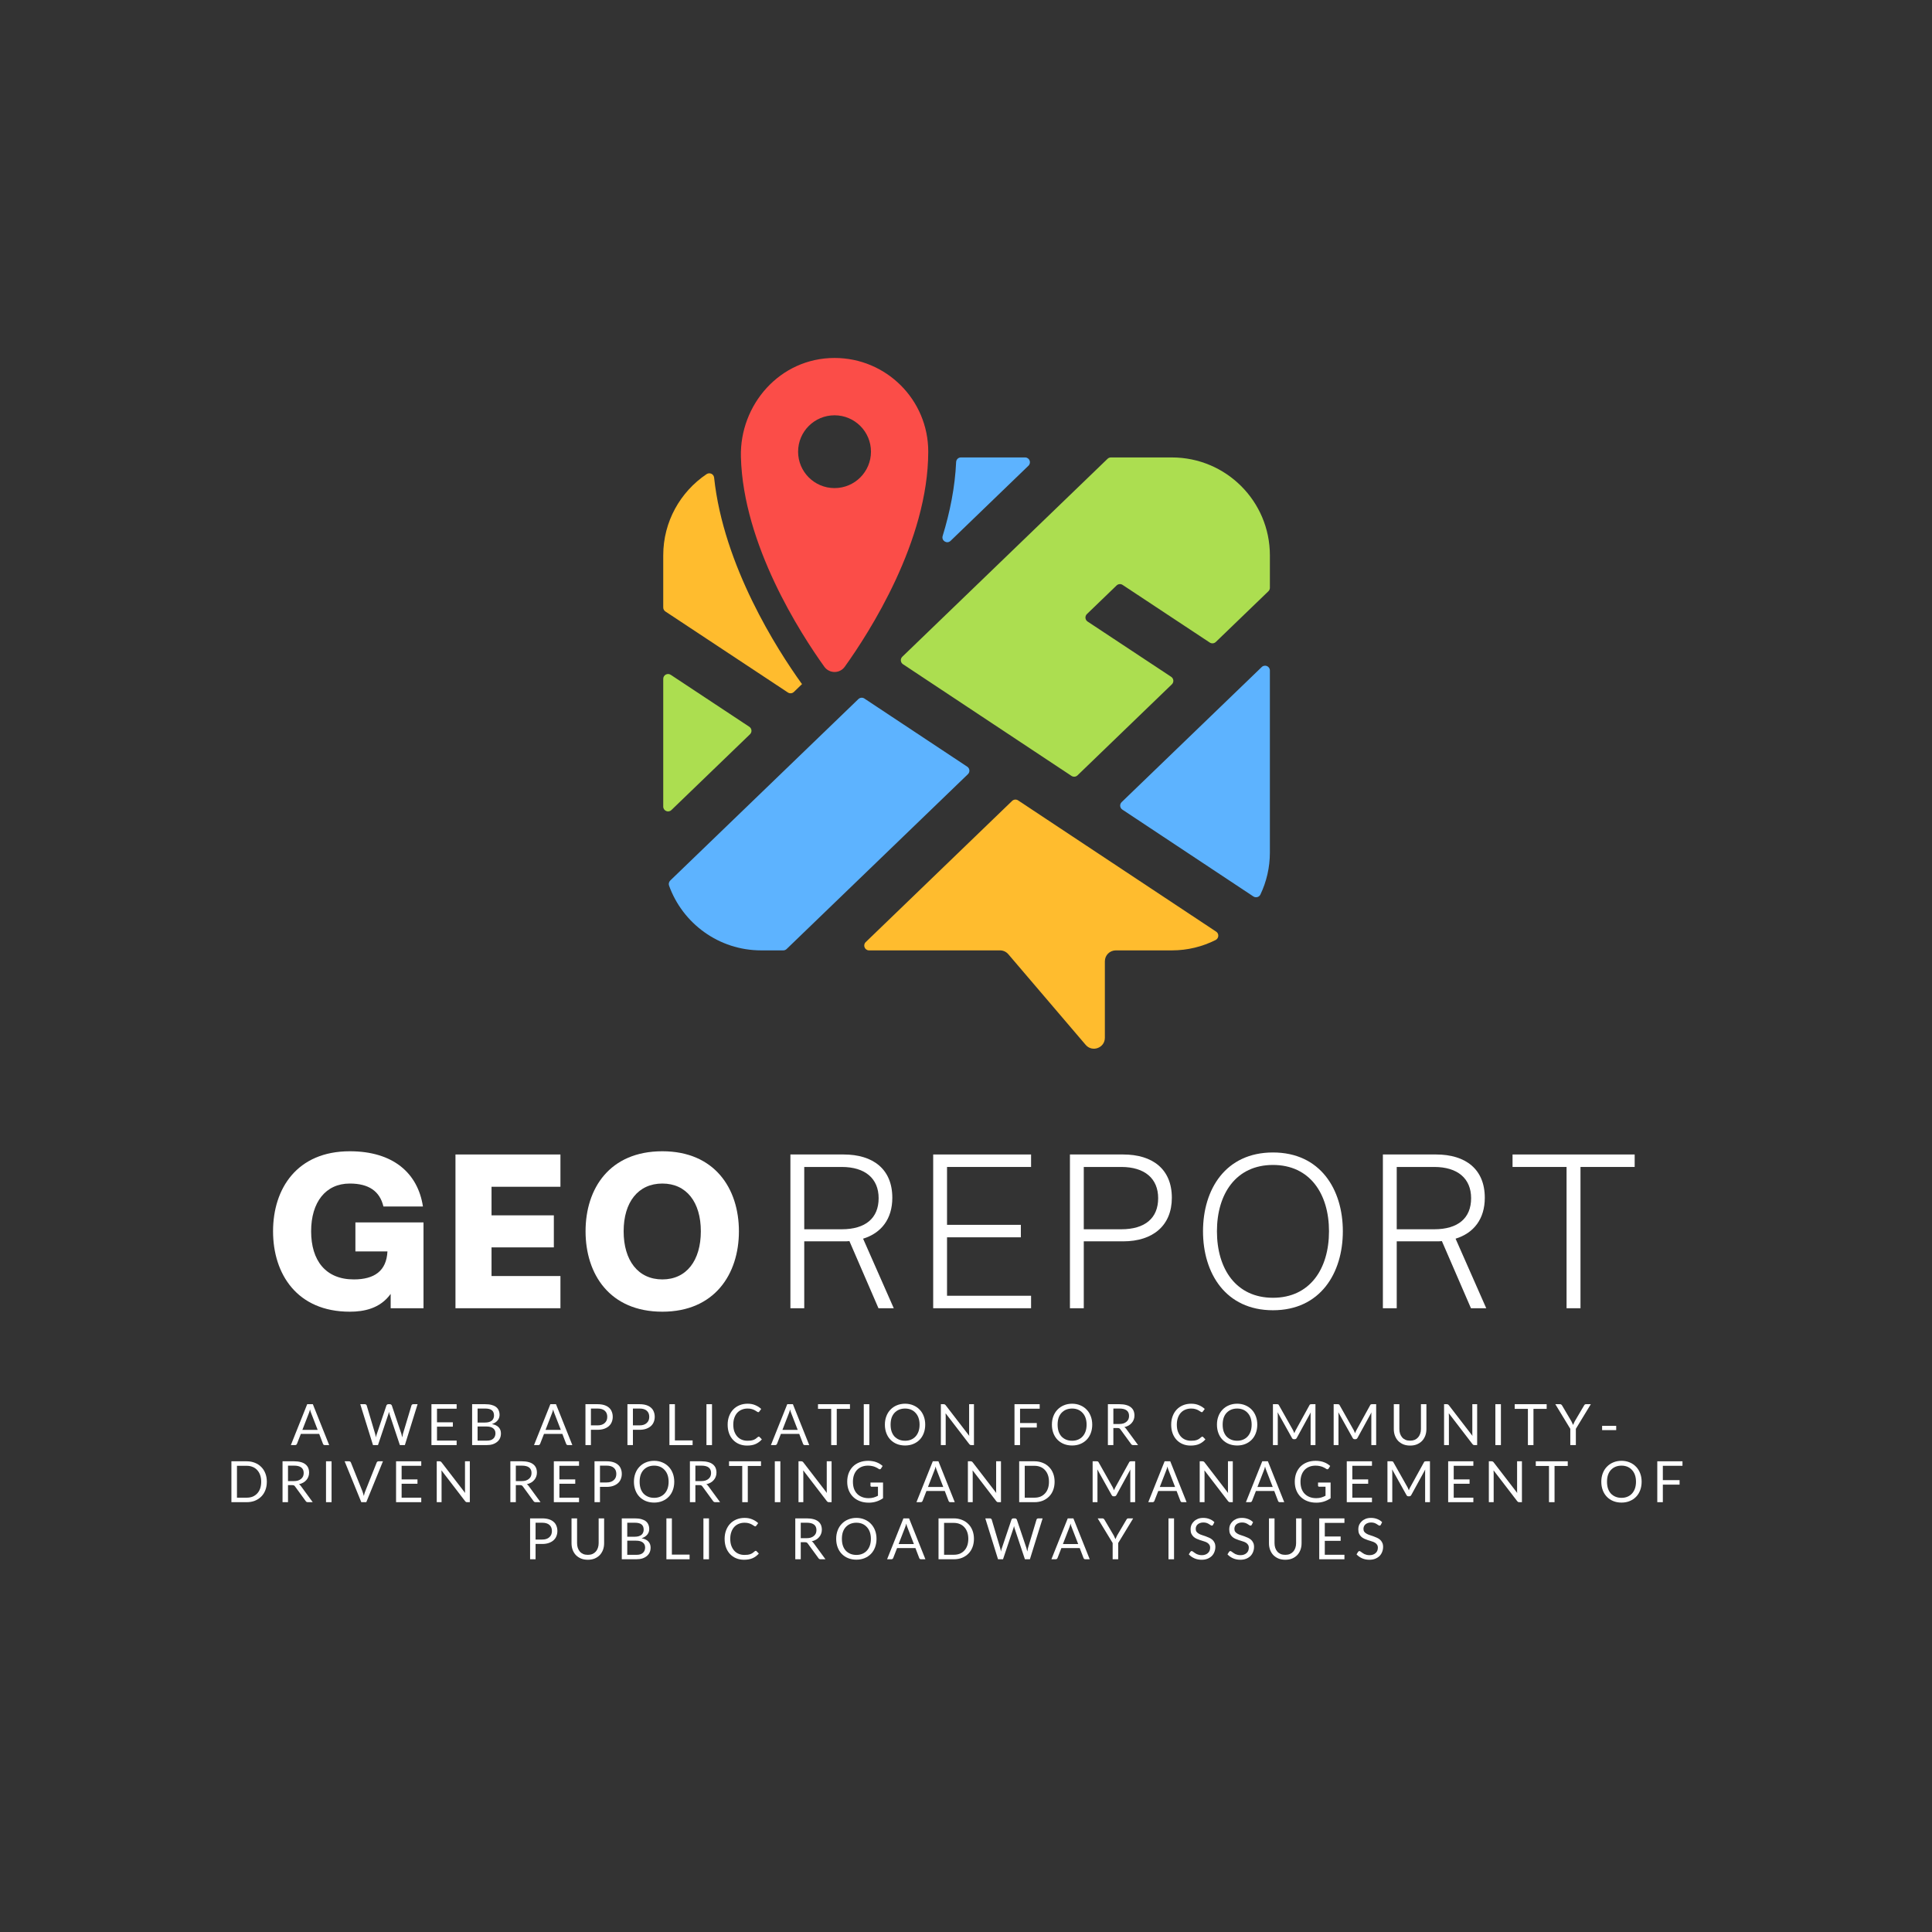 <svg xmlns="http://www.w3.org/2000/svg" xmlns:xlink="http://www.w3.org/1999/xlink" width="500" zoomAndPan="magnify" viewBox="0 0 375 375" height="500" preserveAspectRatio="xMidYMid meet" version="1.0"><rect x="0" y="0" width="375" height="375" fill="#333333" stroke="none"/><defs><g/><clipPath id="aea9565820"><path d="M 128.727 91 L 156 91 L 156 135 L 128.727 135 Z M 128.727 91 " clip-rule="nonzero"/></clipPath><clipPath id="49f50b6ba2"><path d="M 217 129 L 246.477 129 L 246.477 175 L 217 175 Z M 217 129 " clip-rule="nonzero"/></clipPath><clipPath id="f64ecc02b1"><path d="M 174 88 L 246.477 88 L 246.477 151 L 174 151 Z M 174 88 " clip-rule="nonzero"/></clipPath><clipPath id="16281326ce"><path d="M 128.727 130 L 146 130 L 146 158 L 128.727 158 Z M 128.727 130 " clip-rule="nonzero"/></clipPath><clipPath id="960547f099"><path d="M 143 69.391 L 181 69.391 L 181 131 L 143 131 Z M 143 69.391 " clip-rule="nonzero"/></clipPath></defs><g clip-path="url(#aea9565820)"><path fill="#ffbc2e" d="M 152.926 134.41 C 153.293 134.652 153.777 134.609 154.094 134.305 L 155.676 132.777 C 155.629 132.715 155.574 132.66 155.531 132.598 C 150.867 126.094 140.434 109.84 138.609 92.707 C 138.531 91.992 137.734 91.633 137.137 92.035 C 132.07 95.449 128.734 101.227 128.734 107.789 L 128.734 117.906 C 128.734 118.223 128.891 118.516 129.152 118.688 L 152.926 134.41 " fill-opacity="1" fill-rule="nonzero"/></g><g clip-path="url(#49f50b6ba2)"><path fill="#5db3ff" d="M 244.898 129.473 L 217.711 155.691 C 217.281 156.105 217.344 156.812 217.844 157.141 L 243.273 173.996 C 243.742 174.309 244.395 174.148 244.637 173.641 C 245.82 171.164 246.484 168.395 246.484 165.469 L 246.484 130.145 C 246.484 129.32 245.492 128.898 244.898 129.473 " fill-opacity="1" fill-rule="nonzero"/></g><g clip-path="url(#f64ecc02b1)"><path fill="#acde50" d="M 227.461 88.789 L 215.625 88.789 C 215.383 88.789 215.152 88.883 214.977 89.051 L 175.137 127.473 C 174.707 127.891 174.77 128.594 175.27 128.926 L 207.973 150.602 C 208.34 150.844 208.824 150.801 209.141 150.496 L 227.461 132.824 C 227.891 132.41 227.824 131.703 227.328 131.371 L 211.105 120.645 C 210.605 120.316 210.539 119.609 210.969 119.191 L 216.73 113.637 C 217.047 113.332 217.531 113.289 217.898 113.531 L 234.816 124.719 C 235.18 124.957 235.668 124.914 235.984 124.609 L 246.199 114.758 C 246.383 114.582 246.484 114.34 246.484 114.086 L 246.484 107.789 C 246.484 97.297 237.969 88.789 227.461 88.789 " fill-opacity="1" fill-rule="nonzero"/></g><path fill="#5db3ff" d="M 184.508 104.977 L 199.621 90.398 C 200.227 89.812 199.816 88.789 198.973 88.789 L 186.508 88.789 C 186.008 88.789 185.609 89.18 185.586 89.676 C 185.367 94.562 184.383 99.41 182.969 104.031 C 182.688 104.957 183.809 105.648 184.508 104.977 " fill-opacity="1" fill-rule="nonzero"/><g clip-path="url(#16281326ce)"><path fill="#acde50" d="M 145.574 142.52 C 146.004 142.105 145.941 141.398 145.441 141.066 L 130.188 130.98 C 129.562 130.57 128.734 131.016 128.734 131.762 L 128.734 156.559 C 128.734 157.383 129.727 157.805 130.32 157.23 L 145.574 142.52 " fill-opacity="1" fill-rule="nonzero"/></g><path fill="#ffbc2e" d="M 197.613 155.355 C 197.246 155.113 196.762 155.156 196.445 155.461 L 168.035 182.863 C 167.43 183.445 167.844 184.469 168.684 184.469 L 194.105 184.469 C 194.727 184.469 195.312 184.742 195.715 185.215 L 210.727 202.805 C 212.004 204.301 214.453 203.398 214.453 201.434 L 214.453 186.586 C 214.453 185.418 215.402 184.469 216.57 184.469 L 227.461 184.469 C 230.512 184.469 233.383 183.742 235.934 182.465 C 236.59 182.137 236.664 181.234 236.055 180.832 L 197.613 155.355 " fill-opacity="1" fill-rule="nonzero"/><path fill="#5db3ff" d="M 187.742 148.812 L 167.781 135.586 C 167.414 135.34 166.93 135.387 166.613 135.691 L 130.102 170.902 C 129.836 171.16 129.734 171.555 129.863 171.902 C 132.504 179.23 139.512 184.469 147.754 184.469 L 152.031 184.469 C 152.273 184.469 152.508 184.375 152.68 184.207 L 187.875 150.266 C 188.305 149.852 188.242 149.145 187.742 148.812 " fill-opacity="1" fill-rule="nonzero"/><g clip-path="url(#960547f099)"><path fill="#fb4d48" d="M 161.984 94.738 C 158.078 94.738 154.91 91.574 154.91 87.672 C 154.91 83.773 158.078 80.609 161.984 80.609 C 165.891 80.609 169.055 83.773 169.055 87.672 C 169.055 91.574 165.891 94.738 161.984 94.738 Z M 143.809 88.691 C 144.254 105.73 155.371 122.953 159.996 129.406 C 160.973 130.766 162.988 130.781 163.965 129.418 C 168.676 122.844 180.172 105.035 180.172 87.648 C 180.172 77.613 172.031 69.48 161.988 69.48 C 151.371 69.477 143.547 78.57 143.809 88.691 " fill-opacity="1" fill-rule="nonzero"/></g><g fill="#ffffff" fill-opacity="1"><g transform="translate(51.781, 253.928)"><g><path d="M 16.109 0.672 C 18.844 0.672 21.984 0.078 24.047 -2.781 L 24.047 0 L 30.422 0 L 30.422 -16.656 L 17.203 -16.656 L 17.203 -11.031 L 23.422 -11.031 C 23.234 -7.203 20.844 -5.594 16.891 -5.594 C 11.422 -5.594 8.609 -9.266 8.609 -14.938 C 8.609 -20.578 11.422 -24.203 16.109 -24.203 C 19.797 -24.203 21.938 -22.719 22.641 -19.75 L 30.312 -19.75 C 29.328 -26.203 24.562 -30.469 16.109 -30.469 C 5.906 -30.469 1.219 -23.266 1.219 -14.938 C 1.219 -6.609 5.906 0.672 16.109 0.672 Z M 16.109 0.672 "/></g></g></g><g fill="#ffffff" fill-opacity="1"><g transform="translate(86.062, 253.928)"><g><path d="M 22.719 0 L 22.719 -6.25 L 9.344 -6.25 L 9.344 -11.812 L 21.438 -11.812 L 21.438 -18.031 L 9.344 -18.031 L 9.344 -23.578 L 22.719 -23.578 L 22.719 -29.844 L 2.344 -29.844 L 2.344 0 Z M 22.719 0 "/></g></g></g><g fill="#ffffff" fill-opacity="1"><g transform="translate(112.407, 253.928)"><g><path d="M 16.156 0.672 C 26.281 0.672 31.016 -6.609 31.016 -14.938 C 31.016 -23.266 26.281 -30.469 16.156 -30.469 C 5.938 -30.469 1.25 -23.266 1.25 -14.938 C 1.25 -6.609 5.938 0.672 16.156 0.672 Z M 16.156 -5.594 C 11.453 -5.594 8.641 -9.266 8.641 -14.938 C 8.641 -20.578 11.453 -24.203 16.156 -24.203 C 20.844 -24.203 23.625 -20.578 23.625 -14.938 C 23.625 -9.266 20.844 -5.594 16.156 -5.594 Z M 16.156 -5.594 "/></g></g></g><g fill="#ffffff" fill-opacity="1"><g transform="translate(150.323, 253.928)"><g><path d="M 17.203 -13.5 C 20.766 -14.594 22.875 -17.359 22.875 -21.438 C 22.875 -26.984 19.156 -29.844 13.422 -29.844 L 3.094 -29.844 L 3.094 0 L 5.781 0 L 5.781 -12.984 L 13.422 -12.984 C 13.812 -12.984 14.203 -12.984 14.547 -13.031 L 20.188 0 L 23.156 0 Z M 5.781 -15.328 L 5.781 -27.422 L 13.062 -27.422 C 17.594 -27.422 20.219 -25.188 20.219 -21.359 C 20.219 -17.484 17.672 -15.328 13.062 -15.328 Z M 5.781 -15.328 "/></g></g></g><g fill="#ffffff" fill-opacity="1"><g transform="translate(178.037, 253.928)"><g><path d="M 22.094 0 L 22.094 -2.422 L 5.781 -2.422 L 5.781 -13.766 L 20.109 -13.766 L 20.109 -16.188 L 5.781 -16.188 L 5.781 -27.422 L 22.094 -27.422 L 22.094 -29.844 L 3.094 -29.844 L 3.094 0 Z M 22.094 0 "/></g></g></g><g fill="#ffffff" fill-opacity="1"><g transform="translate(204.579, 253.928)"><g><path d="M 5.781 0 L 5.781 -12.984 L 13.422 -12.984 C 19.234 -12.984 22.875 -16.078 22.875 -21.438 C 22.875 -26.984 19.156 -29.844 13.422 -29.844 L 3.094 -29.844 L 3.094 0 Z M 5.781 -27.422 L 13.062 -27.422 C 17.594 -27.422 20.219 -25.188 20.219 -21.359 C 20.219 -17.484 17.672 -15.328 13.062 -15.328 L 5.781 -15.328 Z M 5.781 -27.422 "/></g></g></g><g fill="#ffffff" fill-opacity="1"><g transform="translate(231.551, 253.928)"><g><path d="M 15.531 0.391 C 24.719 0.391 29.094 -6.812 29.094 -14.938 C 29.094 -23.078 24.719 -30.234 15.531 -30.234 C 6.328 -30.234 1.953 -23.078 1.953 -14.938 C 1.953 -6.812 6.328 0.391 15.531 0.391 Z M 15.531 -2.031 C 8.375 -2.031 4.656 -7.625 4.656 -14.938 C 4.656 -22.219 8.375 -27.812 15.531 -27.812 C 22.688 -27.812 26.406 -22.219 26.406 -14.938 C 26.406 -7.625 22.688 -2.031 15.531 -2.031 Z M 15.531 -2.031 "/></g></g></g><g fill="#ffffff" fill-opacity="1"><g transform="translate(265.323, 253.928)"><g><path d="M 17.203 -13.5 C 20.766 -14.594 22.875 -17.359 22.875 -21.438 C 22.875 -26.984 19.156 -29.844 13.422 -29.844 L 3.094 -29.844 L 3.094 0 L 5.781 0 L 5.781 -12.984 L 13.422 -12.984 C 13.812 -12.984 14.203 -12.984 14.547 -13.031 L 20.188 0 L 23.156 0 Z M 5.781 -15.328 L 5.781 -27.422 L 13.062 -27.422 C 17.594 -27.422 20.219 -25.188 20.219 -21.359 C 20.219 -17.484 17.672 -15.328 13.062 -15.328 Z M 5.781 -15.328 "/></g></g></g><g fill="#ffffff" fill-opacity="1"><g transform="translate(293.038, 253.928)"><g><path d="M 13.734 0 L 13.734 -27.422 L 24.25 -27.422 L 24.25 -29.844 L 0.547 -29.844 L 0.547 -27.422 L 11.031 -27.422 L 11.031 0 Z M 13.734 0 "/></g></g></g><g fill="#ffffff" fill-opacity="1"><g transform="translate(56.425, 280.491)"><g><path d="M 5.234 -2.953 L 3.984 -6.172 C 3.941 -6.266 3.898 -6.375 3.859 -6.5 C 3.828 -6.633 3.789 -6.773 3.75 -6.922 C 3.676 -6.617 3.598 -6.367 3.516 -6.172 L 2.266 -2.953 Z M 7.469 0 L 6.641 0 C 6.535 0 6.453 -0.02 6.391 -0.062 C 6.336 -0.113 6.297 -0.176 6.266 -0.25 L 5.531 -2.172 L 1.969 -2.172 L 1.219 -0.25 C 1.195 -0.188 1.156 -0.129 1.094 -0.078 C 1.031 -0.023 0.953 0 0.859 0 L 0.031 0 L 3.203 -7.938 L 4.297 -7.938 Z M 7.469 0 "/></g></g></g><g fill="#ffffff" fill-opacity="1"><g transform="translate(65.423, 280.491)"><g/></g></g><g fill="#ffffff" fill-opacity="1"><g transform="translate(69.756, 280.491)"><g><path d="M 11.297 -7.938 L 8.828 0 L 7.859 0 L 5.844 -6.047 C 5.832 -6.109 5.816 -6.172 5.797 -6.234 C 5.773 -6.305 5.758 -6.379 5.75 -6.453 C 5.727 -6.379 5.707 -6.305 5.688 -6.234 C 5.664 -6.172 5.648 -6.109 5.641 -6.047 L 3.609 0 L 2.641 0 L 0.172 -7.938 L 1.062 -7.938 C 1.156 -7.938 1.234 -7.91 1.297 -7.859 C 1.367 -7.816 1.41 -7.758 1.422 -7.688 L 3.062 -2.172 C 3.094 -2.066 3.117 -1.957 3.141 -1.844 C 3.16 -1.727 3.188 -1.609 3.219 -1.484 C 3.238 -1.609 3.258 -1.727 3.281 -1.844 C 3.312 -1.957 3.348 -2.066 3.391 -2.172 L 5.25 -7.688 C 5.27 -7.75 5.312 -7.805 5.375 -7.859 C 5.445 -7.91 5.523 -7.938 5.609 -7.938 L 5.922 -7.938 C 6.023 -7.938 6.102 -7.91 6.156 -7.859 C 6.219 -7.816 6.266 -7.758 6.297 -7.688 L 8.156 -2.172 C 8.188 -2.066 8.211 -1.957 8.234 -1.844 C 8.266 -1.738 8.297 -1.625 8.328 -1.5 C 8.348 -1.625 8.367 -1.738 8.391 -1.844 C 8.41 -1.957 8.43 -2.066 8.453 -2.172 L 10.109 -7.688 C 10.117 -7.75 10.156 -7.805 10.219 -7.859 C 10.289 -7.91 10.375 -7.938 10.469 -7.938 Z M 11.297 -7.938 "/></g></g></g><g fill="#ffffff" fill-opacity="1"><g transform="translate(82.727, 280.491)"><g><path d="M 5.906 -0.875 L 5.906 0 L 1.016 0 L 1.016 -7.938 L 5.906 -7.938 L 5.906 -7.062 L 2.094 -7.062 L 2.094 -4.422 L 5.172 -4.422 L 5.172 -3.578 L 2.094 -3.578 L 2.094 -0.875 Z M 5.906 -0.875 "/></g></g></g><g fill="#ffffff" fill-opacity="1"><g transform="translate(90.622, 280.491)"><g><path d="M 3.797 -0.859 C 4.109 -0.859 4.375 -0.891 4.594 -0.953 C 4.812 -1.023 4.988 -1.125 5.125 -1.25 C 5.27 -1.383 5.375 -1.535 5.438 -1.703 C 5.508 -1.879 5.547 -2.07 5.547 -2.281 C 5.547 -2.695 5.398 -3.02 5.109 -3.25 C 4.816 -3.488 4.379 -3.609 3.797 -3.609 L 2.078 -3.609 L 2.078 -0.859 Z M 2.078 -7.094 L 2.078 -4.375 L 3.5 -4.375 C 3.801 -4.375 4.062 -4.406 4.281 -4.469 C 4.508 -4.539 4.695 -4.633 4.844 -4.75 C 4.988 -4.875 5.094 -5.02 5.156 -5.188 C 5.227 -5.352 5.266 -5.535 5.266 -5.734 C 5.266 -6.203 5.125 -6.547 4.844 -6.766 C 4.57 -6.984 4.141 -7.094 3.547 -7.094 Z M 3.547 -7.938 C 4.035 -7.938 4.453 -7.891 4.797 -7.797 C 5.148 -7.703 5.441 -7.566 5.672 -7.391 C 5.898 -7.211 6.066 -6.992 6.172 -6.734 C 6.285 -6.473 6.344 -6.18 6.344 -5.859 C 6.344 -5.672 6.312 -5.484 6.25 -5.297 C 6.188 -5.117 6.094 -4.953 5.969 -4.797 C 5.844 -4.641 5.688 -4.5 5.5 -4.375 C 5.32 -4.258 5.109 -4.16 4.859 -4.078 C 5.441 -3.973 5.879 -3.766 6.172 -3.453 C 6.461 -3.148 6.609 -2.754 6.609 -2.266 C 6.609 -1.922 6.547 -1.609 6.422 -1.328 C 6.297 -1.055 6.113 -0.82 5.875 -0.625 C 5.633 -0.426 5.344 -0.27 5 -0.156 C 4.656 -0.051 4.258 0 3.812 0 L 1.016 0 L 1.016 -7.938 Z M 3.547 -7.938 "/></g></g></g><g fill="#ffffff" fill-opacity="1"><g transform="translate(99.282, 280.491)"><g/></g></g><g fill="#ffffff" fill-opacity="1"><g transform="translate(103.621, 280.491)"><g><path d="M 5.234 -2.953 L 3.984 -6.172 C 3.941 -6.266 3.898 -6.375 3.859 -6.5 C 3.828 -6.633 3.789 -6.773 3.75 -6.922 C 3.676 -6.617 3.598 -6.367 3.516 -6.172 L 2.266 -2.953 Z M 7.469 0 L 6.641 0 C 6.535 0 6.453 -0.02 6.391 -0.062 C 6.336 -0.113 6.297 -0.176 6.266 -0.25 L 5.531 -2.172 L 1.969 -2.172 L 1.219 -0.25 C 1.195 -0.188 1.156 -0.129 1.094 -0.078 C 1.031 -0.023 0.953 0 0.859 0 L 0.031 0 L 3.203 -7.938 L 4.297 -7.938 Z M 7.469 0 "/></g></g></g><g fill="#ffffff" fill-opacity="1"><g transform="translate(112.62, 280.491)"><g><path d="M 3.359 -3.828 C 3.66 -3.828 3.926 -3.863 4.156 -3.938 C 4.395 -4.02 4.594 -4.133 4.75 -4.281 C 4.914 -4.426 5.039 -4.598 5.125 -4.797 C 5.207 -5.004 5.25 -5.234 5.25 -5.484 C 5.25 -5.984 5.094 -6.375 4.781 -6.656 C 4.469 -6.945 3.992 -7.094 3.359 -7.094 L 2.078 -7.094 L 2.078 -3.828 Z M 3.359 -7.938 C 3.859 -7.938 4.289 -7.879 4.656 -7.766 C 5.031 -7.648 5.336 -7.484 5.578 -7.266 C 5.828 -7.055 6.008 -6.797 6.125 -6.484 C 6.25 -6.18 6.312 -5.848 6.312 -5.484 C 6.312 -5.109 6.242 -4.766 6.109 -4.453 C 5.984 -4.148 5.797 -3.891 5.547 -3.672 C 5.297 -3.453 4.988 -3.281 4.625 -3.156 C 4.258 -3.031 3.836 -2.969 3.359 -2.969 L 2.078 -2.969 L 2.078 0 L 1.016 0 L 1.016 -7.938 Z M 3.359 -7.938 "/></g></g></g><g fill="#ffffff" fill-opacity="1"><g transform="translate(120.77, 280.491)"><g><path d="M 3.359 -3.828 C 3.66 -3.828 3.926 -3.863 4.156 -3.938 C 4.395 -4.02 4.594 -4.133 4.75 -4.281 C 4.914 -4.426 5.039 -4.598 5.125 -4.797 C 5.207 -5.004 5.25 -5.234 5.25 -5.484 C 5.25 -5.984 5.094 -6.375 4.781 -6.656 C 4.469 -6.945 3.992 -7.094 3.359 -7.094 L 2.078 -7.094 L 2.078 -3.828 Z M 3.359 -7.938 C 3.859 -7.938 4.289 -7.879 4.656 -7.766 C 5.031 -7.648 5.336 -7.484 5.578 -7.266 C 5.828 -7.055 6.008 -6.797 6.125 -6.484 C 6.25 -6.18 6.312 -5.848 6.312 -5.484 C 6.312 -5.109 6.242 -4.766 6.109 -4.453 C 5.984 -4.148 5.797 -3.891 5.547 -3.672 C 5.297 -3.453 4.988 -3.281 4.625 -3.156 C 4.258 -3.031 3.836 -2.969 3.359 -2.969 L 2.078 -2.969 L 2.078 0 L 1.016 0 L 1.016 -7.938 Z M 3.359 -7.938 "/></g></g></g><g fill="#ffffff" fill-opacity="1"><g transform="translate(128.92, 280.491)"><g><path d="M 5.516 -0.906 L 5.516 0 L 1.016 0 L 1.016 -7.938 L 2.078 -7.938 L 2.078 -0.906 Z M 5.516 -0.906 "/></g></g></g><g fill="#ffffff" fill-opacity="1"><g transform="translate(136.106, 280.491)"><g><path d="M 2.094 0 L 1.016 0 L 1.016 -7.938 L 2.094 -7.938 Z M 2.094 0 "/></g></g></g><g fill="#ffffff" fill-opacity="1"><g transform="translate(140.705, 280.491)"><g><path d="M 6.594 -1.641 C 6.645 -1.641 6.691 -1.613 6.734 -1.562 L 7.172 -1.109 C 6.848 -0.734 6.453 -0.438 5.984 -0.219 C 5.523 -0.008 4.961 0.094 4.297 0.094 C 3.734 0.094 3.219 -0.004 2.75 -0.203 C 2.289 -0.398 1.895 -0.676 1.562 -1.031 C 1.227 -1.395 0.973 -1.82 0.797 -2.312 C 0.617 -2.812 0.531 -3.363 0.531 -3.969 C 0.531 -4.562 0.625 -5.109 0.812 -5.609 C 1 -6.109 1.258 -6.535 1.594 -6.891 C 1.938 -7.254 2.348 -7.535 2.828 -7.734 C 3.305 -7.93 3.832 -8.031 4.406 -8.031 C 4.969 -8.031 5.461 -7.938 5.891 -7.75 C 6.328 -7.57 6.711 -7.328 7.047 -7.016 L 6.688 -6.531 C 6.664 -6.488 6.633 -6.453 6.594 -6.422 C 6.562 -6.398 6.52 -6.391 6.469 -6.391 C 6.395 -6.391 6.312 -6.426 6.219 -6.5 C 6.125 -6.57 6 -6.648 5.844 -6.734 C 5.688 -6.828 5.488 -6.91 5.25 -6.984 C 5.02 -7.055 4.738 -7.094 4.406 -7.094 C 3.988 -7.094 3.609 -7.02 3.266 -6.875 C 2.93 -6.738 2.641 -6.535 2.391 -6.266 C 2.148 -5.992 1.961 -5.664 1.828 -5.281 C 1.691 -4.895 1.625 -4.457 1.625 -3.969 C 1.625 -3.469 1.691 -3.023 1.828 -2.641 C 1.973 -2.254 2.164 -1.926 2.406 -1.656 C 2.656 -1.383 2.945 -1.18 3.281 -1.047 C 3.613 -0.91 3.977 -0.844 4.375 -0.844 C 4.602 -0.844 4.812 -0.852 5 -0.875 C 5.195 -0.906 5.375 -0.945 5.531 -1 C 5.695 -1.062 5.848 -1.141 5.984 -1.234 C 6.117 -1.328 6.254 -1.438 6.391 -1.562 C 6.453 -1.613 6.52 -1.641 6.594 -1.641 Z M 6.594 -1.641 "/></g></g></g><g fill="#ffffff" fill-opacity="1"><g transform="translate(149.603, 280.491)"><g><path d="M 5.234 -2.953 L 3.984 -6.172 C 3.941 -6.266 3.898 -6.375 3.859 -6.5 C 3.828 -6.633 3.789 -6.773 3.75 -6.922 C 3.676 -6.617 3.598 -6.367 3.516 -6.172 L 2.266 -2.953 Z M 7.469 0 L 6.641 0 C 6.535 0 6.453 -0.02 6.391 -0.062 C 6.336 -0.113 6.297 -0.176 6.266 -0.25 L 5.531 -2.172 L 1.969 -2.172 L 1.219 -0.25 C 1.195 -0.188 1.156 -0.129 1.094 -0.078 C 1.031 -0.023 0.953 0 0.859 0 L 0.031 0 L 3.203 -7.938 L 4.297 -7.938 Z M 7.469 0 "/></g></g></g><g fill="#ffffff" fill-opacity="1"><g transform="translate(158.601, 280.491)"><g><path d="M 6.375 -7.031 L 3.812 -7.031 L 3.812 0 L 2.734 0 L 2.734 -7.031 L 0.172 -7.031 L 0.172 -7.938 L 6.375 -7.938 Z M 6.375 -7.031 "/></g></g></g><g fill="#ffffff" fill-opacity="1"><g transform="translate(166.641, 280.491)"><g><path d="M 2.094 0 L 1.016 0 L 1.016 -7.938 L 2.094 -7.938 Z M 2.094 0 "/></g></g></g><g fill="#ffffff" fill-opacity="1"><g transform="translate(171.24, 280.491)"><g><path d="M 8.344 -3.969 C 8.344 -3.375 8.25 -2.828 8.062 -2.328 C 7.875 -1.828 7.609 -1.398 7.266 -1.047 C 6.922 -0.691 6.508 -0.414 6.031 -0.219 C 5.551 -0.02 5.02 0.078 4.438 0.078 C 3.852 0.078 3.316 -0.02 2.828 -0.219 C 2.348 -0.414 1.938 -0.691 1.594 -1.047 C 1.25 -1.398 0.984 -1.828 0.797 -2.328 C 0.609 -2.828 0.516 -3.375 0.516 -3.969 C 0.516 -4.562 0.609 -5.102 0.797 -5.594 C 0.984 -6.094 1.25 -6.52 1.594 -6.875 C 1.938 -7.238 2.348 -7.52 2.828 -7.719 C 3.316 -7.926 3.852 -8.031 4.438 -8.031 C 5.02 -8.031 5.551 -7.926 6.031 -7.719 C 6.508 -7.52 6.922 -7.238 7.266 -6.875 C 7.609 -6.52 7.875 -6.094 8.062 -5.594 C 8.25 -5.102 8.344 -4.562 8.344 -3.969 Z M 7.25 -3.969 C 7.25 -4.457 7.18 -4.895 7.047 -5.281 C 6.91 -5.664 6.719 -5.988 6.469 -6.25 C 6.227 -6.52 5.938 -6.727 5.594 -6.875 C 5.25 -7.02 4.863 -7.094 4.438 -7.094 C 4.008 -7.094 3.617 -7.02 3.266 -6.875 C 2.922 -6.727 2.625 -6.52 2.375 -6.25 C 2.133 -5.988 1.945 -5.664 1.812 -5.281 C 1.688 -4.895 1.625 -4.457 1.625 -3.969 C 1.625 -3.477 1.688 -3.039 1.812 -2.656 C 1.945 -2.27 2.133 -1.941 2.375 -1.672 C 2.625 -1.41 2.922 -1.207 3.266 -1.062 C 3.617 -0.914 4.008 -0.844 4.438 -0.844 C 4.863 -0.844 5.25 -0.914 5.594 -1.062 C 5.938 -1.207 6.227 -1.41 6.469 -1.672 C 6.719 -1.941 6.91 -2.27 7.047 -2.656 C 7.18 -3.039 7.25 -3.477 7.25 -3.969 Z M 7.25 -3.969 "/></g></g></g><g fill="#ffffff" fill-opacity="1"><g transform="translate(181.606, 280.491)"><g><path d="M 7.438 -7.938 L 7.438 0 L 6.906 0 C 6.82 0 6.75 -0.016 6.688 -0.047 C 6.633 -0.078 6.582 -0.125 6.531 -0.188 L 1.938 -6.172 C 1.938 -6.078 1.938 -5.984 1.938 -5.891 C 1.945 -5.805 1.953 -5.727 1.953 -5.656 L 1.953 0 L 1.016 0 L 1.016 -7.938 L 1.562 -7.938 C 1.613 -7.938 1.656 -7.93 1.688 -7.922 C 1.719 -7.922 1.742 -7.91 1.766 -7.891 C 1.797 -7.879 1.82 -7.863 1.844 -7.844 C 1.875 -7.82 1.906 -7.789 1.938 -7.75 L 6.531 -1.781 C 6.52 -1.875 6.508 -1.961 6.5 -2.047 C 6.5 -2.141 6.5 -2.227 6.5 -2.312 L 6.5 -7.938 Z M 7.438 -7.938 "/></g></g></g><g fill="#ffffff" fill-opacity="1"><g transform="translate(191.563, 280.491)"><g/></g></g><g fill="#ffffff" fill-opacity="1"><g transform="translate(195.896, 280.491)"><g><path d="M 2.094 -7.062 L 2.094 -4.281 L 5.344 -4.281 L 5.344 -3.406 L 2.094 -3.406 L 2.094 0 L 1.016 0 L 1.016 -7.938 L 5.906 -7.938 L 5.906 -7.062 Z M 2.094 -7.062 "/></g></g></g><g fill="#ffffff" fill-opacity="1"><g transform="translate(203.658, 280.491)"><g><path d="M 8.344 -3.969 C 8.344 -3.375 8.25 -2.828 8.062 -2.328 C 7.875 -1.828 7.609 -1.398 7.266 -1.047 C 6.922 -0.691 6.508 -0.414 6.031 -0.219 C 5.551 -0.02 5.02 0.078 4.438 0.078 C 3.852 0.078 3.316 -0.02 2.828 -0.219 C 2.348 -0.414 1.938 -0.691 1.594 -1.047 C 1.25 -1.398 0.984 -1.828 0.797 -2.328 C 0.609 -2.828 0.516 -3.375 0.516 -3.969 C 0.516 -4.562 0.609 -5.102 0.797 -5.594 C 0.984 -6.094 1.25 -6.52 1.594 -6.875 C 1.938 -7.238 2.348 -7.52 2.828 -7.719 C 3.316 -7.926 3.852 -8.031 4.438 -8.031 C 5.02 -8.031 5.551 -7.926 6.031 -7.719 C 6.508 -7.52 6.922 -7.238 7.266 -6.875 C 7.609 -6.52 7.875 -6.094 8.062 -5.594 C 8.25 -5.102 8.344 -4.562 8.344 -3.969 Z M 7.25 -3.969 C 7.25 -4.457 7.18 -4.895 7.047 -5.281 C 6.91 -5.664 6.719 -5.988 6.469 -6.25 C 6.227 -6.52 5.938 -6.727 5.594 -6.875 C 5.25 -7.02 4.863 -7.094 4.438 -7.094 C 4.008 -7.094 3.617 -7.02 3.266 -6.875 C 2.922 -6.727 2.625 -6.52 2.375 -6.25 C 2.133 -5.988 1.945 -5.664 1.812 -5.281 C 1.688 -4.895 1.625 -4.457 1.625 -3.969 C 1.625 -3.477 1.688 -3.039 1.812 -2.656 C 1.945 -2.27 2.133 -1.941 2.375 -1.672 C 2.625 -1.41 2.922 -1.207 3.266 -1.062 C 3.617 -0.914 4.008 -0.844 4.438 -0.844 C 4.863 -0.844 5.25 -0.914 5.594 -1.062 C 5.938 -1.207 6.227 -1.41 6.469 -1.672 C 6.719 -1.941 6.91 -2.27 7.047 -2.656 C 7.18 -3.039 7.25 -3.477 7.25 -3.969 Z M 7.25 -3.969 "/></g></g></g><g fill="#ffffff" fill-opacity="1"><g transform="translate(214.025, 280.491)"><g><path d="M 3.219 -4.094 C 3.52 -4.094 3.789 -4.129 4.031 -4.203 C 4.27 -4.285 4.469 -4.395 4.625 -4.531 C 4.789 -4.664 4.914 -4.828 5 -5.016 C 5.082 -5.211 5.125 -5.426 5.125 -5.656 C 5.125 -6.133 4.969 -6.492 4.656 -6.734 C 4.344 -6.973 3.875 -7.094 3.25 -7.094 L 2.078 -7.094 L 2.078 -4.094 Z M 6.875 0 L 5.922 0 C 5.734 0 5.594 -0.078 5.5 -0.234 L 3.438 -3.062 C 3.375 -3.156 3.305 -3.219 3.234 -3.25 C 3.16 -3.289 3.047 -3.312 2.891 -3.312 L 2.078 -3.312 L 2.078 0 L 1.016 0 L 1.016 -7.938 L 3.25 -7.938 C 3.758 -7.938 4.195 -7.883 4.562 -7.781 C 4.926 -7.688 5.227 -7.539 5.469 -7.344 C 5.707 -7.156 5.883 -6.926 6 -6.656 C 6.113 -6.383 6.172 -6.078 6.172 -5.734 C 6.172 -5.453 6.125 -5.191 6.031 -4.953 C 5.945 -4.711 5.816 -4.492 5.641 -4.297 C 5.473 -4.098 5.27 -3.93 5.031 -3.797 C 4.789 -3.66 4.516 -3.555 4.203 -3.484 C 4.348 -3.41 4.469 -3.301 4.562 -3.156 Z M 6.875 0 "/></g></g></g><g fill="#ffffff" fill-opacity="1"><g transform="translate(222.463, 280.491)"><g/></g></g><g fill="#ffffff" fill-opacity="1"><g transform="translate(226.796, 280.491)"><g><path d="M 6.594 -1.641 C 6.645 -1.641 6.691 -1.613 6.734 -1.562 L 7.172 -1.109 C 6.848 -0.734 6.453 -0.438 5.984 -0.219 C 5.523 -0.008 4.961 0.094 4.297 0.094 C 3.734 0.094 3.219 -0.004 2.75 -0.203 C 2.289 -0.398 1.895 -0.676 1.562 -1.031 C 1.227 -1.395 0.973 -1.82 0.797 -2.312 C 0.617 -2.812 0.531 -3.363 0.531 -3.969 C 0.531 -4.562 0.625 -5.109 0.812 -5.609 C 1 -6.109 1.258 -6.535 1.594 -6.891 C 1.938 -7.254 2.348 -7.535 2.828 -7.734 C 3.305 -7.93 3.832 -8.031 4.406 -8.031 C 4.969 -8.031 5.461 -7.938 5.891 -7.75 C 6.328 -7.57 6.711 -7.328 7.047 -7.016 L 6.688 -6.531 C 6.664 -6.488 6.633 -6.453 6.594 -6.422 C 6.562 -6.398 6.52 -6.391 6.469 -6.391 C 6.395 -6.391 6.312 -6.426 6.219 -6.5 C 6.125 -6.57 6 -6.648 5.844 -6.734 C 5.688 -6.828 5.488 -6.91 5.25 -6.984 C 5.02 -7.055 4.738 -7.094 4.406 -7.094 C 3.988 -7.094 3.609 -7.02 3.266 -6.875 C 2.93 -6.738 2.641 -6.535 2.391 -6.266 C 2.148 -5.992 1.961 -5.664 1.828 -5.281 C 1.691 -4.895 1.625 -4.457 1.625 -3.969 C 1.625 -3.469 1.691 -3.023 1.828 -2.641 C 1.973 -2.254 2.164 -1.926 2.406 -1.656 C 2.656 -1.383 2.945 -1.18 3.281 -1.047 C 3.613 -0.91 3.977 -0.844 4.375 -0.844 C 4.602 -0.844 4.812 -0.852 5 -0.875 C 5.195 -0.906 5.375 -0.945 5.531 -1 C 5.695 -1.062 5.848 -1.141 5.984 -1.234 C 6.117 -1.328 6.254 -1.438 6.391 -1.562 C 6.453 -1.613 6.52 -1.641 6.594 -1.641 Z M 6.594 -1.641 "/></g></g></g><g fill="#ffffff" fill-opacity="1"><g transform="translate(235.694, 280.491)"><g><path d="M 8.344 -3.969 C 8.344 -3.375 8.25 -2.828 8.062 -2.328 C 7.875 -1.828 7.609 -1.398 7.266 -1.047 C 6.922 -0.691 6.508 -0.414 6.031 -0.219 C 5.551 -0.02 5.02 0.078 4.438 0.078 C 3.852 0.078 3.316 -0.02 2.828 -0.219 C 2.348 -0.414 1.938 -0.691 1.594 -1.047 C 1.25 -1.398 0.984 -1.828 0.797 -2.328 C 0.609 -2.828 0.516 -3.375 0.516 -3.969 C 0.516 -4.562 0.609 -5.102 0.797 -5.594 C 0.984 -6.094 1.25 -6.52 1.594 -6.875 C 1.938 -7.238 2.348 -7.52 2.828 -7.719 C 3.316 -7.926 3.852 -8.031 4.438 -8.031 C 5.02 -8.031 5.551 -7.926 6.031 -7.719 C 6.508 -7.52 6.922 -7.238 7.266 -6.875 C 7.609 -6.52 7.875 -6.094 8.062 -5.594 C 8.25 -5.102 8.344 -4.562 8.344 -3.969 Z M 7.25 -3.969 C 7.25 -4.457 7.18 -4.895 7.047 -5.281 C 6.91 -5.664 6.719 -5.988 6.469 -6.25 C 6.227 -6.52 5.938 -6.727 5.594 -6.875 C 5.25 -7.02 4.863 -7.094 4.438 -7.094 C 4.008 -7.094 3.617 -7.02 3.266 -6.875 C 2.922 -6.727 2.625 -6.52 2.375 -6.25 C 2.133 -5.988 1.945 -5.664 1.812 -5.281 C 1.688 -4.895 1.625 -4.457 1.625 -3.969 C 1.625 -3.477 1.688 -3.039 1.812 -2.656 C 1.945 -2.27 2.133 -1.941 2.375 -1.672 C 2.625 -1.41 2.922 -1.207 3.266 -1.062 C 3.617 -0.914 4.008 -0.844 4.438 -0.844 C 4.863 -0.844 5.25 -0.914 5.594 -1.062 C 5.938 -1.207 6.227 -1.41 6.469 -1.672 C 6.719 -1.941 6.91 -2.27 7.047 -2.656 C 7.18 -3.039 7.25 -3.477 7.25 -3.969 Z M 7.25 -3.969 "/></g></g></g><g fill="#ffffff" fill-opacity="1"><g transform="translate(246.061, 280.491)"><g><path d="M 9.266 -7.938 L 9.266 0 L 8.328 0 L 8.328 -5.828 C 8.328 -5.91 8.328 -5.992 8.328 -6.078 C 8.336 -6.172 8.348 -6.266 8.359 -6.359 L 5.641 -1.391 C 5.547 -1.223 5.414 -1.141 5.25 -1.141 L 5.094 -1.141 C 4.914 -1.141 4.785 -1.223 4.703 -1.391 L 1.922 -6.375 C 1.941 -6.176 1.953 -5.992 1.953 -5.828 L 1.953 0 L 1.016 0 L 1.016 -7.938 L 1.812 -7.938 C 1.906 -7.938 1.977 -7.926 2.031 -7.906 C 2.082 -7.883 2.129 -7.832 2.172 -7.75 L 4.922 -2.875 C 4.961 -2.781 5.004 -2.688 5.047 -2.594 C 5.086 -2.5 5.129 -2.398 5.172 -2.297 C 5.203 -2.398 5.238 -2.5 5.281 -2.594 C 5.32 -2.688 5.367 -2.781 5.422 -2.875 L 8.109 -7.75 C 8.148 -7.832 8.195 -7.883 8.25 -7.906 C 8.312 -7.926 8.391 -7.938 8.484 -7.938 Z M 9.266 -7.938 "/></g></g></g><g fill="#ffffff" fill-opacity="1"><g transform="translate(257.846, 280.491)"><g><path d="M 9.266 -7.938 L 9.266 0 L 8.328 0 L 8.328 -5.828 C 8.328 -5.91 8.328 -5.992 8.328 -6.078 C 8.336 -6.172 8.348 -6.266 8.359 -6.359 L 5.641 -1.391 C 5.547 -1.223 5.414 -1.141 5.25 -1.141 L 5.094 -1.141 C 4.914 -1.141 4.785 -1.223 4.703 -1.391 L 1.922 -6.375 C 1.941 -6.176 1.953 -5.992 1.953 -5.828 L 1.953 0 L 1.016 0 L 1.016 -7.938 L 1.812 -7.938 C 1.906 -7.938 1.977 -7.926 2.031 -7.906 C 2.082 -7.883 2.129 -7.832 2.172 -7.75 L 4.922 -2.875 C 4.961 -2.781 5.004 -2.688 5.047 -2.594 C 5.086 -2.5 5.129 -2.398 5.172 -2.297 C 5.203 -2.398 5.238 -2.5 5.281 -2.594 C 5.32 -2.688 5.367 -2.781 5.422 -2.875 L 8.109 -7.75 C 8.148 -7.832 8.195 -7.883 8.25 -7.906 C 8.312 -7.926 8.391 -7.938 8.484 -7.938 Z M 9.266 -7.938 "/></g></g></g><g fill="#ffffff" fill-opacity="1"><g transform="translate(269.631, 280.491)"><g><path d="M 4.078 -0.859 C 4.398 -0.859 4.691 -0.91 4.953 -1.016 C 5.211 -1.129 5.43 -1.285 5.609 -1.484 C 5.785 -1.68 5.922 -1.914 6.016 -2.188 C 6.117 -2.469 6.172 -2.773 6.172 -3.109 L 6.172 -7.938 L 7.234 -7.938 L 7.234 -3.109 C 7.234 -2.648 7.16 -2.223 7.016 -1.828 C 6.867 -1.441 6.66 -1.102 6.391 -0.812 C 6.117 -0.531 5.785 -0.305 5.391 -0.141 C 5.004 0.016 4.566 0.094 4.078 0.094 C 3.586 0.094 3.145 0.016 2.75 -0.141 C 2.363 -0.305 2.031 -0.531 1.75 -0.812 C 1.477 -1.102 1.27 -1.441 1.125 -1.828 C 0.977 -2.223 0.906 -2.648 0.906 -3.109 L 0.906 -7.938 L 1.984 -7.938 L 1.984 -3.125 C 1.984 -2.789 2.031 -2.484 2.125 -2.203 C 2.219 -1.93 2.352 -1.691 2.531 -1.484 C 2.707 -1.285 2.926 -1.129 3.188 -1.016 C 3.445 -0.91 3.742 -0.859 4.078 -0.859 Z M 4.078 -0.859 "/></g></g></g><g fill="#ffffff" fill-opacity="1"><g transform="translate(279.277, 280.491)"><g><path d="M 7.438 -7.938 L 7.438 0 L 6.906 0 C 6.82 0 6.75 -0.016 6.688 -0.047 C 6.633 -0.078 6.582 -0.125 6.531 -0.188 L 1.938 -6.172 C 1.938 -6.078 1.938 -5.984 1.938 -5.891 C 1.945 -5.805 1.953 -5.727 1.953 -5.656 L 1.953 0 L 1.016 0 L 1.016 -7.938 L 1.562 -7.938 C 1.613 -7.938 1.656 -7.93 1.688 -7.922 C 1.719 -7.922 1.742 -7.91 1.766 -7.891 C 1.797 -7.879 1.82 -7.863 1.844 -7.844 C 1.875 -7.82 1.906 -7.789 1.938 -7.75 L 6.531 -1.781 C 6.52 -1.875 6.508 -1.961 6.5 -2.047 C 6.5 -2.141 6.5 -2.227 6.5 -2.312 L 6.5 -7.938 Z M 7.438 -7.938 "/></g></g></g><g fill="#ffffff" fill-opacity="1"><g transform="translate(289.233, 280.491)"><g><path d="M 2.094 0 L 1.016 0 L 1.016 -7.938 L 2.094 -7.938 Z M 2.094 0 "/></g></g></g><g fill="#ffffff" fill-opacity="1"><g transform="translate(293.832, 280.491)"><g><path d="M 6.375 -7.031 L 3.812 -7.031 L 3.812 0 L 2.734 0 L 2.734 -7.031 L 0.172 -7.031 L 0.172 -7.938 L 6.375 -7.938 Z M 6.375 -7.031 "/></g></g></g><g fill="#ffffff" fill-opacity="1"><g transform="translate(301.872, 280.491)"><g><path d="M 4 -3.156 L 4 0 L 2.922 0 L 2.922 -3.156 L 0.016 -7.938 L 0.953 -7.938 C 1.047 -7.938 1.117 -7.91 1.172 -7.859 C 1.234 -7.816 1.285 -7.758 1.328 -7.688 L 3.141 -4.609 C 3.203 -4.473 3.258 -4.348 3.312 -4.234 C 3.375 -4.129 3.426 -4.02 3.469 -3.906 C 3.508 -4.02 3.555 -4.129 3.609 -4.234 C 3.66 -4.348 3.719 -4.473 3.781 -4.609 L 5.594 -7.688 C 5.625 -7.75 5.664 -7.805 5.719 -7.859 C 5.781 -7.91 5.859 -7.938 5.953 -7.938 L 6.906 -7.938 Z M 4 -3.156 "/></g></g></g><g fill="#ffffff" fill-opacity="1"><g transform="translate(310.282, 280.491)"><g><path d="M 0.688 -3.734 L 3.422 -3.734 L 3.422 -2.906 L 0.688 -2.906 Z M 0.688 -3.734 "/></g></g></g><g fill="#ffffff" fill-opacity="1"><g transform="translate(43.901, 291.573)"><g><path d="M 7.891 -3.969 C 7.891 -3.375 7.797 -2.832 7.609 -2.344 C 7.422 -1.852 7.156 -1.438 6.812 -1.094 C 6.469 -0.75 6.055 -0.477 5.578 -0.281 C 5.098 -0.094 4.566 0 3.984 0 L 1.016 0 L 1.016 -7.938 L 3.984 -7.938 C 4.566 -7.938 5.098 -7.836 5.578 -7.641 C 6.055 -7.453 6.469 -7.18 6.812 -6.828 C 7.156 -6.484 7.422 -6.066 7.609 -5.578 C 7.797 -5.098 7.891 -4.562 7.891 -3.969 Z M 6.797 -3.969 C 6.797 -4.457 6.727 -4.891 6.594 -5.266 C 6.457 -5.648 6.266 -5.973 6.016 -6.234 C 5.773 -6.504 5.484 -6.707 5.141 -6.844 C 4.797 -6.988 4.41 -7.062 3.984 -7.062 L 2.094 -7.062 L 2.094 -0.875 L 3.984 -0.875 C 4.41 -0.875 4.797 -0.941 5.141 -1.078 C 5.484 -1.223 5.773 -1.426 6.016 -1.688 C 6.266 -1.945 6.457 -2.27 6.594 -2.656 C 6.727 -3.039 6.797 -3.477 6.797 -3.969 Z M 6.797 -3.969 "/></g></g></g><g fill="#ffffff" fill-opacity="1"><g transform="translate(53.824, 291.573)"><g><path d="M 3.219 -4.094 C 3.52 -4.094 3.789 -4.129 4.031 -4.203 C 4.27 -4.285 4.469 -4.395 4.625 -4.531 C 4.789 -4.664 4.914 -4.828 5 -5.016 C 5.082 -5.211 5.125 -5.426 5.125 -5.656 C 5.125 -6.133 4.969 -6.492 4.656 -6.734 C 4.344 -6.973 3.875 -7.094 3.25 -7.094 L 2.078 -7.094 L 2.078 -4.094 Z M 6.875 0 L 5.922 0 C 5.734 0 5.594 -0.078 5.5 -0.234 L 3.438 -3.062 C 3.375 -3.156 3.305 -3.219 3.234 -3.25 C 3.16 -3.289 3.047 -3.312 2.891 -3.312 L 2.078 -3.312 L 2.078 0 L 1.016 0 L 1.016 -7.938 L 3.25 -7.938 C 3.758 -7.938 4.195 -7.883 4.562 -7.781 C 4.926 -7.688 5.227 -7.539 5.469 -7.344 C 5.707 -7.156 5.883 -6.926 6 -6.656 C 6.113 -6.383 6.172 -6.078 6.172 -5.734 C 6.172 -5.453 6.125 -5.191 6.031 -4.953 C 5.945 -4.711 5.816 -4.492 5.641 -4.297 C 5.473 -4.098 5.27 -3.93 5.031 -3.797 C 4.789 -3.66 4.516 -3.555 4.203 -3.484 C 4.348 -3.41 4.469 -3.301 4.562 -3.156 Z M 6.875 0 "/></g></g></g><g fill="#ffffff" fill-opacity="1"><g transform="translate(62.263, 291.573)"><g><path d="M 2.094 0 L 1.016 0 L 1.016 -7.938 L 2.094 -7.938 Z M 2.094 0 "/></g></g></g><g fill="#ffffff" fill-opacity="1"><g transform="translate(66.862, 291.573)"><g><path d="M 7.469 -7.938 L 4.234 0 L 3.266 0 L 0.031 -7.938 L 0.891 -7.938 C 0.984 -7.938 1.062 -7.91 1.125 -7.859 C 1.188 -7.816 1.227 -7.758 1.25 -7.688 L 3.5 -2.078 C 3.539 -1.953 3.582 -1.816 3.625 -1.672 C 3.676 -1.523 3.723 -1.367 3.766 -1.203 C 3.797 -1.367 3.832 -1.523 3.875 -1.672 C 3.914 -1.816 3.961 -1.953 4.016 -2.078 L 6.25 -7.688 C 6.27 -7.75 6.312 -7.805 6.375 -7.859 C 6.438 -7.91 6.516 -7.938 6.609 -7.938 Z M 7.469 -7.938 "/></g></g></g><g fill="#ffffff" fill-opacity="1"><g transform="translate(75.86, 291.573)"><g><path d="M 5.906 -0.875 L 5.906 0 L 1.016 0 L 1.016 -7.938 L 5.906 -7.938 L 5.906 -7.062 L 2.094 -7.062 L 2.094 -4.422 L 5.172 -4.422 L 5.172 -3.578 L 2.094 -3.578 L 2.094 -0.875 Z M 5.906 -0.875 "/></g></g></g><g fill="#ffffff" fill-opacity="1"><g transform="translate(83.755, 291.573)"><g><path d="M 7.438 -7.938 L 7.438 0 L 6.906 0 C 6.82 0 6.75 -0.016 6.688 -0.047 C 6.633 -0.078 6.582 -0.125 6.531 -0.188 L 1.938 -6.172 C 1.938 -6.078 1.938 -5.984 1.938 -5.891 C 1.945 -5.805 1.953 -5.727 1.953 -5.656 L 1.953 0 L 1.016 0 L 1.016 -7.938 L 1.562 -7.938 C 1.613 -7.938 1.656 -7.93 1.688 -7.922 C 1.719 -7.922 1.742 -7.91 1.766 -7.891 C 1.797 -7.879 1.82 -7.863 1.844 -7.844 C 1.875 -7.82 1.906 -7.789 1.938 -7.75 L 6.531 -1.781 C 6.52 -1.875 6.508 -1.961 6.5 -2.047 C 6.5 -2.141 6.5 -2.227 6.5 -2.312 L 6.5 -7.938 Z M 7.438 -7.938 "/></g></g></g><g fill="#ffffff" fill-opacity="1"><g transform="translate(93.712, 291.573)"><g/></g></g><g fill="#ffffff" fill-opacity="1"><g transform="translate(98.044, 291.573)"><g><path d="M 3.219 -4.094 C 3.52 -4.094 3.789 -4.129 4.031 -4.203 C 4.27 -4.285 4.469 -4.395 4.625 -4.531 C 4.789 -4.664 4.914 -4.828 5 -5.016 C 5.082 -5.211 5.125 -5.426 5.125 -5.656 C 5.125 -6.133 4.969 -6.492 4.656 -6.734 C 4.344 -6.973 3.875 -7.094 3.25 -7.094 L 2.078 -7.094 L 2.078 -4.094 Z M 6.875 0 L 5.922 0 C 5.734 0 5.594 -0.078 5.5 -0.234 L 3.438 -3.062 C 3.375 -3.156 3.305 -3.219 3.234 -3.25 C 3.16 -3.289 3.047 -3.312 2.891 -3.312 L 2.078 -3.312 L 2.078 0 L 1.016 0 L 1.016 -7.938 L 3.25 -7.938 C 3.758 -7.938 4.195 -7.883 4.562 -7.781 C 4.926 -7.688 5.227 -7.539 5.469 -7.344 C 5.707 -7.156 5.883 -6.926 6 -6.656 C 6.113 -6.383 6.172 -6.078 6.172 -5.734 C 6.172 -5.453 6.125 -5.191 6.031 -4.953 C 5.945 -4.711 5.816 -4.492 5.641 -4.297 C 5.473 -4.098 5.27 -3.93 5.031 -3.797 C 4.789 -3.66 4.516 -3.555 4.203 -3.484 C 4.348 -3.41 4.469 -3.301 4.562 -3.156 Z M 6.875 0 "/></g></g></g><g fill="#ffffff" fill-opacity="1"><g transform="translate(106.483, 291.573)"><g><path d="M 5.906 -0.875 L 5.906 0 L 1.016 0 L 1.016 -7.938 L 5.906 -7.938 L 5.906 -7.062 L 2.094 -7.062 L 2.094 -4.422 L 5.172 -4.422 L 5.172 -3.578 L 2.094 -3.578 L 2.094 -0.875 Z M 5.906 -0.875 "/></g></g></g><g fill="#ffffff" fill-opacity="1"><g transform="translate(114.378, 291.573)"><g><path d="M 3.359 -3.828 C 3.66 -3.828 3.926 -3.863 4.156 -3.938 C 4.395 -4.02 4.594 -4.133 4.75 -4.281 C 4.914 -4.426 5.039 -4.598 5.125 -4.797 C 5.207 -5.004 5.25 -5.234 5.25 -5.484 C 5.25 -5.984 5.094 -6.375 4.781 -6.656 C 4.469 -6.945 3.992 -7.094 3.359 -7.094 L 2.078 -7.094 L 2.078 -3.828 Z M 3.359 -7.938 C 3.859 -7.938 4.289 -7.879 4.656 -7.766 C 5.031 -7.648 5.336 -7.484 5.578 -7.266 C 5.828 -7.055 6.008 -6.797 6.125 -6.484 C 6.25 -6.18 6.312 -5.848 6.312 -5.484 C 6.312 -5.109 6.242 -4.766 6.109 -4.453 C 5.984 -4.148 5.797 -3.891 5.547 -3.672 C 5.297 -3.453 4.988 -3.281 4.625 -3.156 C 4.258 -3.031 3.836 -2.969 3.359 -2.969 L 2.078 -2.969 L 2.078 0 L 1.016 0 L 1.016 -7.938 Z M 3.359 -7.938 "/></g></g></g><g fill="#ffffff" fill-opacity="1"><g transform="translate(122.529, 291.573)"><g><path d="M 8.344 -3.969 C 8.344 -3.375 8.25 -2.828 8.062 -2.328 C 7.875 -1.828 7.609 -1.398 7.266 -1.047 C 6.922 -0.691 6.508 -0.414 6.031 -0.219 C 5.551 -0.02 5.02 0.078 4.438 0.078 C 3.852 0.078 3.316 -0.02 2.828 -0.219 C 2.348 -0.414 1.938 -0.691 1.594 -1.047 C 1.25 -1.398 0.984 -1.828 0.797 -2.328 C 0.609 -2.828 0.516 -3.375 0.516 -3.969 C 0.516 -4.562 0.609 -5.102 0.797 -5.594 C 0.984 -6.094 1.25 -6.52 1.594 -6.875 C 1.938 -7.238 2.348 -7.52 2.828 -7.719 C 3.316 -7.926 3.852 -8.031 4.438 -8.031 C 5.02 -8.031 5.551 -7.926 6.031 -7.719 C 6.508 -7.52 6.922 -7.238 7.266 -6.875 C 7.609 -6.52 7.875 -6.094 8.062 -5.594 C 8.25 -5.102 8.344 -4.562 8.344 -3.969 Z M 7.25 -3.969 C 7.25 -4.457 7.18 -4.895 7.047 -5.281 C 6.91 -5.664 6.719 -5.988 6.469 -6.25 C 6.227 -6.52 5.938 -6.727 5.594 -6.875 C 5.25 -7.02 4.863 -7.094 4.438 -7.094 C 4.008 -7.094 3.617 -7.02 3.266 -6.875 C 2.922 -6.727 2.625 -6.52 2.375 -6.25 C 2.133 -5.988 1.945 -5.664 1.812 -5.281 C 1.688 -4.895 1.625 -4.457 1.625 -3.969 C 1.625 -3.477 1.688 -3.039 1.812 -2.656 C 1.945 -2.27 2.133 -1.941 2.375 -1.672 C 2.625 -1.41 2.922 -1.207 3.266 -1.062 C 3.617 -0.914 4.008 -0.844 4.438 -0.844 C 4.863 -0.844 5.25 -0.914 5.594 -1.062 C 5.938 -1.207 6.227 -1.41 6.469 -1.672 C 6.719 -1.941 6.91 -2.27 7.047 -2.656 C 7.18 -3.039 7.25 -3.477 7.25 -3.969 Z M 7.25 -3.969 "/></g></g></g><g fill="#ffffff" fill-opacity="1"><g transform="translate(132.895, 291.573)"><g><path d="M 3.219 -4.094 C 3.52 -4.094 3.789 -4.129 4.031 -4.203 C 4.27 -4.285 4.469 -4.395 4.625 -4.531 C 4.789 -4.664 4.914 -4.828 5 -5.016 C 5.082 -5.211 5.125 -5.426 5.125 -5.656 C 5.125 -6.133 4.969 -6.492 4.656 -6.734 C 4.344 -6.973 3.875 -7.094 3.25 -7.094 L 2.078 -7.094 L 2.078 -4.094 Z M 6.875 0 L 5.922 0 C 5.734 0 5.594 -0.078 5.5 -0.234 L 3.438 -3.062 C 3.375 -3.156 3.305 -3.219 3.234 -3.25 C 3.16 -3.289 3.047 -3.312 2.891 -3.312 L 2.078 -3.312 L 2.078 0 L 1.016 0 L 1.016 -7.938 L 3.25 -7.938 C 3.758 -7.938 4.195 -7.883 4.562 -7.781 C 4.926 -7.688 5.227 -7.539 5.469 -7.344 C 5.707 -7.156 5.883 -6.926 6 -6.656 C 6.113 -6.383 6.172 -6.078 6.172 -5.734 C 6.172 -5.453 6.125 -5.191 6.031 -4.953 C 5.945 -4.711 5.816 -4.492 5.641 -4.297 C 5.473 -4.098 5.27 -3.93 5.031 -3.797 C 4.789 -3.66 4.516 -3.555 4.203 -3.484 C 4.348 -3.41 4.469 -3.301 4.562 -3.156 Z M 6.875 0 "/></g></g></g><g fill="#ffffff" fill-opacity="1"><g transform="translate(141.334, 291.573)"><g><path d="M 6.375 -7.031 L 3.812 -7.031 L 3.812 0 L 2.734 0 L 2.734 -7.031 L 0.172 -7.031 L 0.172 -7.938 L 6.375 -7.938 Z M 6.375 -7.031 "/></g></g></g><g fill="#ffffff" fill-opacity="1"><g transform="translate(149.373, 291.573)"><g><path d="M 2.094 0 L 1.016 0 L 1.016 -7.938 L 2.094 -7.938 Z M 2.094 0 "/></g></g></g><g fill="#ffffff" fill-opacity="1"><g transform="translate(153.972, 291.573)"><g><path d="M 7.438 -7.938 L 7.438 0 L 6.906 0 C 6.82 0 6.75 -0.016 6.688 -0.047 C 6.633 -0.078 6.582 -0.125 6.531 -0.188 L 1.938 -6.172 C 1.938 -6.078 1.938 -5.984 1.938 -5.891 C 1.945 -5.805 1.953 -5.727 1.953 -5.656 L 1.953 0 L 1.016 0 L 1.016 -7.938 L 1.562 -7.938 C 1.613 -7.938 1.656 -7.93 1.688 -7.922 C 1.719 -7.922 1.742 -7.91 1.766 -7.891 C 1.797 -7.879 1.82 -7.863 1.844 -7.844 C 1.875 -7.82 1.906 -7.789 1.938 -7.75 L 6.531 -1.781 C 6.52 -1.875 6.508 -1.961 6.5 -2.047 C 6.5 -2.141 6.5 -2.227 6.5 -2.312 L 6.5 -7.938 Z M 7.438 -7.938 "/></g></g></g><g fill="#ffffff" fill-opacity="1"><g transform="translate(163.928, 291.573)"><g><path d="M 7.469 -3.812 L 7.469 -0.766 C 7.062 -0.484 6.629 -0.27 6.172 -0.125 C 5.723 0.02 5.234 0.094 4.703 0.094 C 4.055 0.094 3.477 -0.004 2.969 -0.203 C 2.457 -0.398 2.02 -0.676 1.656 -1.031 C 1.289 -1.395 1.008 -1.82 0.812 -2.312 C 0.613 -2.812 0.516 -3.363 0.516 -3.969 C 0.516 -4.57 0.609 -5.125 0.797 -5.625 C 0.992 -6.125 1.266 -6.551 1.609 -6.906 C 1.961 -7.258 2.391 -7.535 2.891 -7.734 C 3.398 -7.93 3.961 -8.031 4.578 -8.031 C 4.891 -8.031 5.18 -8.004 5.453 -7.953 C 5.723 -7.91 5.973 -7.844 6.203 -7.75 C 6.43 -7.664 6.645 -7.562 6.844 -7.438 C 7.039 -7.312 7.223 -7.176 7.391 -7.031 L 7.078 -6.531 C 7.035 -6.457 6.973 -6.41 6.891 -6.391 C 6.816 -6.367 6.734 -6.391 6.641 -6.453 C 6.555 -6.504 6.457 -6.566 6.344 -6.641 C 6.227 -6.711 6.086 -6.781 5.922 -6.844 C 5.754 -6.914 5.555 -6.973 5.328 -7.016 C 5.109 -7.066 4.848 -7.094 4.547 -7.094 C 4.098 -7.094 3.691 -7.02 3.328 -6.875 C 2.973 -6.727 2.664 -6.52 2.406 -6.25 C 2.156 -5.977 1.961 -5.648 1.828 -5.266 C 1.691 -4.879 1.625 -4.445 1.625 -3.969 C 1.625 -3.469 1.691 -3.02 1.828 -2.625 C 1.973 -2.227 2.176 -1.895 2.438 -1.625 C 2.707 -1.352 3.031 -1.145 3.406 -1 C 3.781 -0.852 4.203 -0.781 4.672 -0.781 C 5.035 -0.781 5.359 -0.82 5.641 -0.906 C 5.93 -0.988 6.211 -1.102 6.484 -1.25 L 6.484 -3 L 5.25 -3 C 5.188 -3 5.133 -3.02 5.094 -3.062 C 5.051 -3.102 5.031 -3.148 5.031 -3.203 L 5.031 -3.812 Z M 7.469 -3.812 "/></g></g></g><g fill="#ffffff" fill-opacity="1"><g transform="translate(173.519, 291.573)"><g/></g></g><g fill="#ffffff" fill-opacity="1"><g transform="translate(177.852, 291.573)"><g><path d="M 5.234 -2.953 L 3.984 -6.172 C 3.941 -6.266 3.898 -6.375 3.859 -6.5 C 3.828 -6.633 3.789 -6.773 3.75 -6.922 C 3.676 -6.617 3.598 -6.367 3.516 -6.172 L 2.266 -2.953 Z M 7.469 0 L 6.641 0 C 6.535 0 6.453 -0.02 6.391 -0.062 C 6.336 -0.113 6.297 -0.176 6.266 -0.25 L 5.531 -2.172 L 1.969 -2.172 L 1.219 -0.25 C 1.195 -0.188 1.156 -0.129 1.094 -0.078 C 1.031 -0.023 0.953 0 0.859 0 L 0.031 0 L 3.203 -7.938 L 4.297 -7.938 Z M 7.469 0 "/></g></g></g><g fill="#ffffff" fill-opacity="1"><g transform="translate(186.85, 291.573)"><g><path d="M 7.438 -7.938 L 7.438 0 L 6.906 0 C 6.82 0 6.75 -0.016 6.688 -0.047 C 6.633 -0.078 6.582 -0.125 6.531 -0.188 L 1.938 -6.172 C 1.938 -6.078 1.938 -5.984 1.938 -5.891 C 1.945 -5.805 1.953 -5.727 1.953 -5.656 L 1.953 0 L 1.016 0 L 1.016 -7.938 L 1.562 -7.938 C 1.613 -7.938 1.656 -7.93 1.688 -7.922 C 1.719 -7.922 1.742 -7.91 1.766 -7.891 C 1.797 -7.879 1.82 -7.863 1.844 -7.844 C 1.875 -7.82 1.906 -7.789 1.938 -7.75 L 6.531 -1.781 C 6.52 -1.875 6.508 -1.961 6.5 -2.047 C 6.5 -2.141 6.5 -2.227 6.5 -2.312 L 6.5 -7.938 Z M 7.438 -7.938 "/></g></g></g><g fill="#ffffff" fill-opacity="1"><g transform="translate(196.807, 291.573)"><g><path d="M 7.891 -3.969 C 7.891 -3.375 7.797 -2.832 7.609 -2.344 C 7.422 -1.852 7.156 -1.438 6.812 -1.094 C 6.469 -0.75 6.055 -0.477 5.578 -0.281 C 5.098 -0.094 4.566 0 3.984 0 L 1.016 0 L 1.016 -7.938 L 3.984 -7.938 C 4.566 -7.938 5.098 -7.836 5.578 -7.641 C 6.055 -7.453 6.469 -7.18 6.812 -6.828 C 7.156 -6.484 7.422 -6.066 7.609 -5.578 C 7.797 -5.098 7.891 -4.562 7.891 -3.969 Z M 6.797 -3.969 C 6.797 -4.457 6.727 -4.891 6.594 -5.266 C 6.457 -5.648 6.266 -5.973 6.016 -6.234 C 5.773 -6.504 5.484 -6.707 5.141 -6.844 C 4.797 -6.988 4.41 -7.062 3.984 -7.062 L 2.094 -7.062 L 2.094 -0.875 L 3.984 -0.875 C 4.41 -0.875 4.797 -0.941 5.141 -1.078 C 5.484 -1.223 5.773 -1.426 6.016 -1.688 C 6.266 -1.945 6.457 -2.27 6.594 -2.656 C 6.727 -3.039 6.797 -3.477 6.797 -3.969 Z M 6.797 -3.969 "/></g></g></g><g fill="#ffffff" fill-opacity="1"><g transform="translate(206.73, 291.573)"><g/></g></g><g fill="#ffffff" fill-opacity="1"><g transform="translate(211.063, 291.573)"><g><path d="M 9.266 -7.938 L 9.266 0 L 8.328 0 L 8.328 -5.828 C 8.328 -5.91 8.328 -5.992 8.328 -6.078 C 8.336 -6.172 8.348 -6.266 8.359 -6.359 L 5.641 -1.391 C 5.547 -1.223 5.414 -1.141 5.25 -1.141 L 5.094 -1.141 C 4.914 -1.141 4.785 -1.223 4.703 -1.391 L 1.922 -6.375 C 1.941 -6.176 1.953 -5.992 1.953 -5.828 L 1.953 0 L 1.016 0 L 1.016 -7.938 L 1.812 -7.938 C 1.906 -7.938 1.977 -7.926 2.031 -7.906 C 2.082 -7.883 2.129 -7.832 2.172 -7.75 L 4.922 -2.875 C 4.961 -2.781 5.004 -2.688 5.047 -2.594 C 5.086 -2.5 5.129 -2.398 5.172 -2.297 C 5.203 -2.398 5.238 -2.5 5.281 -2.594 C 5.32 -2.688 5.367 -2.781 5.422 -2.875 L 8.109 -7.75 C 8.148 -7.832 8.195 -7.883 8.25 -7.906 C 8.312 -7.926 8.391 -7.938 8.484 -7.938 Z M 9.266 -7.938 "/></g></g></g><g fill="#ffffff" fill-opacity="1"><g transform="translate(222.848, 291.573)"><g><path d="M 5.234 -2.953 L 3.984 -6.172 C 3.941 -6.266 3.898 -6.375 3.859 -6.5 C 3.828 -6.633 3.789 -6.773 3.75 -6.922 C 3.676 -6.617 3.598 -6.367 3.516 -6.172 L 2.266 -2.953 Z M 7.469 0 L 6.641 0 C 6.535 0 6.453 -0.02 6.391 -0.062 C 6.336 -0.113 6.297 -0.176 6.266 -0.25 L 5.531 -2.172 L 1.969 -2.172 L 1.219 -0.25 C 1.195 -0.188 1.156 -0.129 1.094 -0.078 C 1.031 -0.023 0.953 0 0.859 0 L 0.031 0 L 3.203 -7.938 L 4.297 -7.938 Z M 7.469 0 "/></g></g></g><g fill="#ffffff" fill-opacity="1"><g transform="translate(231.846, 291.573)"><g><path d="M 7.438 -7.938 L 7.438 0 L 6.906 0 C 6.82 0 6.75 -0.016 6.688 -0.047 C 6.633 -0.078 6.582 -0.125 6.531 -0.188 L 1.938 -6.172 C 1.938 -6.078 1.938 -5.984 1.938 -5.891 C 1.945 -5.805 1.953 -5.727 1.953 -5.656 L 1.953 0 L 1.016 0 L 1.016 -7.938 L 1.562 -7.938 C 1.613 -7.938 1.656 -7.93 1.688 -7.922 C 1.719 -7.922 1.742 -7.91 1.766 -7.891 C 1.797 -7.879 1.82 -7.863 1.844 -7.844 C 1.875 -7.82 1.906 -7.789 1.938 -7.75 L 6.531 -1.781 C 6.52 -1.875 6.508 -1.961 6.5 -2.047 C 6.5 -2.141 6.5 -2.227 6.5 -2.312 L 6.5 -7.938 Z M 7.438 -7.938 "/></g></g></g><g fill="#ffffff" fill-opacity="1"><g transform="translate(241.802, 291.573)"><g><path d="M 5.234 -2.953 L 3.984 -6.172 C 3.941 -6.266 3.898 -6.375 3.859 -6.5 C 3.828 -6.633 3.789 -6.773 3.75 -6.922 C 3.676 -6.617 3.598 -6.367 3.516 -6.172 L 2.266 -2.953 Z M 7.469 0 L 6.641 0 C 6.535 0 6.453 -0.02 6.391 -0.062 C 6.336 -0.113 6.297 -0.176 6.266 -0.25 L 5.531 -2.172 L 1.969 -2.172 L 1.219 -0.25 C 1.195 -0.188 1.156 -0.129 1.094 -0.078 C 1.031 -0.023 0.953 0 0.859 0 L 0.031 0 L 3.203 -7.938 L 4.297 -7.938 Z M 7.469 0 "/></g></g></g><g fill="#ffffff" fill-opacity="1"><g transform="translate(250.8, 291.573)"><g><path d="M 7.469 -3.812 L 7.469 -0.766 C 7.062 -0.484 6.629 -0.27 6.172 -0.125 C 5.723 0.02 5.234 0.094 4.703 0.094 C 4.055 0.094 3.477 -0.004 2.969 -0.203 C 2.457 -0.398 2.02 -0.676 1.656 -1.031 C 1.289 -1.395 1.008 -1.82 0.812 -2.312 C 0.613 -2.812 0.516 -3.363 0.516 -3.969 C 0.516 -4.57 0.609 -5.125 0.797 -5.625 C 0.992 -6.125 1.266 -6.551 1.609 -6.906 C 1.961 -7.258 2.391 -7.535 2.891 -7.734 C 3.398 -7.93 3.961 -8.031 4.578 -8.031 C 4.891 -8.031 5.18 -8.004 5.453 -7.953 C 5.723 -7.91 5.973 -7.844 6.203 -7.75 C 6.43 -7.664 6.645 -7.562 6.844 -7.438 C 7.039 -7.312 7.223 -7.176 7.391 -7.031 L 7.078 -6.531 C 7.035 -6.457 6.973 -6.41 6.891 -6.391 C 6.816 -6.367 6.734 -6.391 6.641 -6.453 C 6.555 -6.504 6.457 -6.566 6.344 -6.641 C 6.227 -6.711 6.086 -6.781 5.922 -6.844 C 5.754 -6.914 5.555 -6.973 5.328 -7.016 C 5.109 -7.066 4.848 -7.094 4.547 -7.094 C 4.098 -7.094 3.691 -7.02 3.328 -6.875 C 2.973 -6.727 2.664 -6.52 2.406 -6.25 C 2.156 -5.977 1.961 -5.648 1.828 -5.266 C 1.691 -4.879 1.625 -4.445 1.625 -3.969 C 1.625 -3.469 1.691 -3.02 1.828 -2.625 C 1.973 -2.227 2.176 -1.895 2.438 -1.625 C 2.707 -1.352 3.031 -1.145 3.406 -1 C 3.781 -0.852 4.203 -0.781 4.672 -0.781 C 5.035 -0.781 5.359 -0.82 5.641 -0.906 C 5.93 -0.988 6.211 -1.102 6.484 -1.25 L 6.484 -3 L 5.25 -3 C 5.188 -3 5.133 -3.02 5.094 -3.062 C 5.051 -3.102 5.031 -3.148 5.031 -3.203 L 5.031 -3.812 Z M 7.469 -3.812 "/></g></g></g><g fill="#ffffff" fill-opacity="1"><g transform="translate(260.391, 291.573)"><g><path d="M 5.906 -0.875 L 5.906 0 L 1.016 0 L 1.016 -7.938 L 5.906 -7.938 L 5.906 -7.062 L 2.094 -7.062 L 2.094 -4.422 L 5.172 -4.422 L 5.172 -3.578 L 2.094 -3.578 L 2.094 -0.875 Z M 5.906 -0.875 "/></g></g></g><g fill="#ffffff" fill-opacity="1"><g transform="translate(268.287, 291.573)"><g><path d="M 9.266 -7.938 L 9.266 0 L 8.328 0 L 8.328 -5.828 C 8.328 -5.91 8.328 -5.992 8.328 -6.078 C 8.336 -6.172 8.348 -6.266 8.359 -6.359 L 5.641 -1.391 C 5.547 -1.223 5.414 -1.141 5.25 -1.141 L 5.094 -1.141 C 4.914 -1.141 4.785 -1.223 4.703 -1.391 L 1.922 -6.375 C 1.941 -6.176 1.953 -5.992 1.953 -5.828 L 1.953 0 L 1.016 0 L 1.016 -7.938 L 1.812 -7.938 C 1.906 -7.938 1.977 -7.926 2.031 -7.906 C 2.082 -7.883 2.129 -7.832 2.172 -7.75 L 4.922 -2.875 C 4.961 -2.781 5.004 -2.688 5.047 -2.594 C 5.086 -2.5 5.129 -2.398 5.172 -2.297 C 5.203 -2.398 5.238 -2.5 5.281 -2.594 C 5.32 -2.688 5.367 -2.781 5.422 -2.875 L 8.109 -7.75 C 8.148 -7.832 8.195 -7.883 8.25 -7.906 C 8.312 -7.926 8.391 -7.938 8.484 -7.938 Z M 9.266 -7.938 "/></g></g></g><g fill="#ffffff" fill-opacity="1"><g transform="translate(280.072, 291.573)"><g><path d="M 5.906 -0.875 L 5.906 0 L 1.016 0 L 1.016 -7.938 L 5.906 -7.938 L 5.906 -7.062 L 2.094 -7.062 L 2.094 -4.422 L 5.172 -4.422 L 5.172 -3.578 L 2.094 -3.578 L 2.094 -0.875 Z M 5.906 -0.875 "/></g></g></g><g fill="#ffffff" fill-opacity="1"><g transform="translate(287.967, 291.573)"><g><path d="M 7.438 -7.938 L 7.438 0 L 6.906 0 C 6.82 0 6.75 -0.016 6.688 -0.047 C 6.633 -0.078 6.582 -0.125 6.531 -0.188 L 1.938 -6.172 C 1.938 -6.078 1.938 -5.984 1.938 -5.891 C 1.945 -5.805 1.953 -5.727 1.953 -5.656 L 1.953 0 L 1.016 0 L 1.016 -7.938 L 1.562 -7.938 C 1.613 -7.938 1.656 -7.93 1.688 -7.922 C 1.719 -7.922 1.742 -7.91 1.766 -7.891 C 1.797 -7.879 1.82 -7.863 1.844 -7.844 C 1.875 -7.82 1.906 -7.789 1.938 -7.75 L 6.531 -1.781 C 6.52 -1.875 6.508 -1.961 6.5 -2.047 C 6.5 -2.141 6.5 -2.227 6.5 -2.312 L 6.5 -7.938 Z M 7.438 -7.938 "/></g></g></g><g fill="#ffffff" fill-opacity="1"><g transform="translate(297.924, 291.573)"><g><path d="M 6.375 -7.031 L 3.812 -7.031 L 3.812 0 L 2.734 0 L 2.734 -7.031 L 0.172 -7.031 L 0.172 -7.938 L 6.375 -7.938 Z M 6.375 -7.031 "/></g></g></g><g fill="#ffffff" fill-opacity="1"><g transform="translate(305.963, 291.573)"><g/></g></g><g fill="#ffffff" fill-opacity="1"><g transform="translate(310.296, 291.573)"><g><path d="M 8.344 -3.969 C 8.344 -3.375 8.25 -2.828 8.062 -2.328 C 7.875 -1.828 7.609 -1.398 7.266 -1.047 C 6.922 -0.691 6.508 -0.414 6.031 -0.219 C 5.551 -0.02 5.02 0.078 4.438 0.078 C 3.852 0.078 3.316 -0.02 2.828 -0.219 C 2.348 -0.414 1.938 -0.691 1.594 -1.047 C 1.25 -1.398 0.984 -1.828 0.797 -2.328 C 0.609 -2.828 0.516 -3.375 0.516 -3.969 C 0.516 -4.562 0.609 -5.102 0.797 -5.594 C 0.984 -6.094 1.25 -6.52 1.594 -6.875 C 1.938 -7.238 2.348 -7.52 2.828 -7.719 C 3.316 -7.926 3.852 -8.031 4.438 -8.031 C 5.02 -8.031 5.551 -7.926 6.031 -7.719 C 6.508 -7.52 6.922 -7.238 7.266 -6.875 C 7.609 -6.52 7.875 -6.094 8.062 -5.594 C 8.25 -5.102 8.344 -4.562 8.344 -3.969 Z M 7.25 -3.969 C 7.25 -4.457 7.18 -4.895 7.047 -5.281 C 6.91 -5.664 6.719 -5.988 6.469 -6.25 C 6.227 -6.52 5.938 -6.727 5.594 -6.875 C 5.25 -7.02 4.863 -7.094 4.438 -7.094 C 4.008 -7.094 3.617 -7.02 3.266 -6.875 C 2.922 -6.727 2.625 -6.52 2.375 -6.25 C 2.133 -5.988 1.945 -5.664 1.812 -5.281 C 1.688 -4.895 1.625 -4.457 1.625 -3.969 C 1.625 -3.477 1.688 -3.039 1.812 -2.656 C 1.945 -2.27 2.133 -1.941 2.375 -1.672 C 2.625 -1.41 2.922 -1.207 3.266 -1.062 C 3.617 -0.914 4.008 -0.844 4.438 -0.844 C 4.863 -0.844 5.25 -0.914 5.594 -1.062 C 5.938 -1.207 6.227 -1.41 6.469 -1.672 C 6.719 -1.941 6.91 -2.27 7.047 -2.656 C 7.18 -3.039 7.25 -3.477 7.25 -3.969 Z M 7.25 -3.969 "/></g></g></g><g fill="#ffffff" fill-opacity="1"><g transform="translate(320.662, 291.573)"><g><path d="M 2.094 -7.062 L 2.094 -4.281 L 5.344 -4.281 L 5.344 -3.406 L 2.094 -3.406 L 2.094 0 L 1.016 0 L 1.016 -7.938 L 5.906 -7.938 L 5.906 -7.062 Z M 2.094 -7.062 "/></g></g></g><g fill="#ffffff" fill-opacity="1"><g transform="translate(101.876, 302.654)"><g><path d="M 3.359 -3.828 C 3.66 -3.828 3.926 -3.863 4.156 -3.938 C 4.395 -4.02 4.594 -4.133 4.75 -4.281 C 4.914 -4.426 5.039 -4.598 5.125 -4.797 C 5.207 -5.004 5.25 -5.234 5.25 -5.484 C 5.25 -5.984 5.094 -6.375 4.781 -6.656 C 4.469 -6.945 3.992 -7.094 3.359 -7.094 L 2.078 -7.094 L 2.078 -3.828 Z M 3.359 -7.938 C 3.859 -7.938 4.289 -7.879 4.656 -7.766 C 5.031 -7.648 5.336 -7.484 5.578 -7.266 C 5.828 -7.055 6.008 -6.797 6.125 -6.484 C 6.25 -6.18 6.312 -5.848 6.312 -5.484 C 6.312 -5.109 6.242 -4.766 6.109 -4.453 C 5.984 -4.148 5.797 -3.891 5.547 -3.672 C 5.297 -3.453 4.988 -3.281 4.625 -3.156 C 4.258 -3.031 3.836 -2.969 3.359 -2.969 L 2.078 -2.969 L 2.078 0 L 1.016 0 L 1.016 -7.938 Z M 3.359 -7.938 "/></g></g></g><g fill="#ffffff" fill-opacity="1"><g transform="translate(110.026, 302.654)"><g><path d="M 4.078 -0.859 C 4.398 -0.859 4.691 -0.91 4.953 -1.016 C 5.211 -1.129 5.43 -1.285 5.609 -1.484 C 5.785 -1.68 5.922 -1.914 6.016 -2.188 C 6.117 -2.469 6.172 -2.773 6.172 -3.109 L 6.172 -7.938 L 7.234 -7.938 L 7.234 -3.109 C 7.234 -2.648 7.16 -2.223 7.016 -1.828 C 6.867 -1.441 6.66 -1.102 6.391 -0.812 C 6.117 -0.531 5.785 -0.305 5.391 -0.141 C 5.004 0.016 4.566 0.094 4.078 0.094 C 3.586 0.094 3.145 0.016 2.75 -0.141 C 2.363 -0.305 2.031 -0.531 1.75 -0.812 C 1.477 -1.102 1.27 -1.441 1.125 -1.828 C 0.977 -2.223 0.906 -2.648 0.906 -3.109 L 0.906 -7.938 L 1.984 -7.938 L 1.984 -3.125 C 1.984 -2.789 2.031 -2.484 2.125 -2.203 C 2.219 -1.93 2.352 -1.691 2.531 -1.484 C 2.707 -1.285 2.926 -1.129 3.188 -1.016 C 3.445 -0.91 3.742 -0.859 4.078 -0.859 Z M 4.078 -0.859 "/></g></g></g><g fill="#ffffff" fill-opacity="1"><g transform="translate(119.672, 302.654)"><g><path d="M 3.797 -0.859 C 4.109 -0.859 4.375 -0.891 4.594 -0.953 C 4.812 -1.023 4.988 -1.125 5.125 -1.25 C 5.27 -1.383 5.375 -1.535 5.438 -1.703 C 5.508 -1.879 5.547 -2.07 5.547 -2.281 C 5.547 -2.695 5.398 -3.02 5.109 -3.25 C 4.816 -3.488 4.379 -3.609 3.797 -3.609 L 2.078 -3.609 L 2.078 -0.859 Z M 2.078 -7.094 L 2.078 -4.375 L 3.5 -4.375 C 3.801 -4.375 4.062 -4.406 4.281 -4.469 C 4.508 -4.539 4.695 -4.633 4.844 -4.75 C 4.988 -4.875 5.094 -5.02 5.156 -5.188 C 5.227 -5.352 5.266 -5.535 5.266 -5.734 C 5.266 -6.203 5.125 -6.547 4.844 -6.766 C 4.57 -6.984 4.141 -7.094 3.547 -7.094 Z M 3.547 -7.938 C 4.035 -7.938 4.453 -7.891 4.797 -7.797 C 5.148 -7.703 5.441 -7.566 5.672 -7.391 C 5.898 -7.211 6.066 -6.992 6.172 -6.734 C 6.285 -6.473 6.344 -6.18 6.344 -5.859 C 6.344 -5.672 6.312 -5.484 6.25 -5.297 C 6.188 -5.117 6.094 -4.953 5.969 -4.797 C 5.844 -4.641 5.688 -4.5 5.5 -4.375 C 5.32 -4.258 5.109 -4.16 4.859 -4.078 C 5.441 -3.973 5.879 -3.766 6.172 -3.453 C 6.461 -3.148 6.609 -2.754 6.609 -2.266 C 6.609 -1.922 6.547 -1.609 6.422 -1.328 C 6.297 -1.055 6.113 -0.82 5.875 -0.625 C 5.633 -0.426 5.344 -0.27 5 -0.156 C 4.656 -0.051 4.258 0 3.812 0 L 1.016 0 L 1.016 -7.938 Z M 3.547 -7.938 "/></g></g></g><g fill="#ffffff" fill-opacity="1"><g transform="translate(128.332, 302.654)"><g><path d="M 5.516 -0.906 L 5.516 0 L 1.016 0 L 1.016 -7.938 L 2.078 -7.938 L 2.078 -0.906 Z M 5.516 -0.906 "/></g></g></g><g fill="#ffffff" fill-opacity="1"><g transform="translate(135.518, 302.654)"><g><path d="M 2.094 0 L 1.016 0 L 1.016 -7.938 L 2.094 -7.938 Z M 2.094 0 "/></g></g></g><g fill="#ffffff" fill-opacity="1"><g transform="translate(140.117, 302.654)"><g><path d="M 6.594 -1.641 C 6.645 -1.641 6.691 -1.613 6.734 -1.562 L 7.172 -1.109 C 6.848 -0.734 6.453 -0.438 5.984 -0.219 C 5.523 -0.008 4.961 0.094 4.297 0.094 C 3.734 0.094 3.219 -0.004 2.75 -0.203 C 2.289 -0.398 1.895 -0.676 1.562 -1.031 C 1.227 -1.395 0.973 -1.82 0.797 -2.312 C 0.617 -2.812 0.531 -3.363 0.531 -3.969 C 0.531 -4.562 0.625 -5.109 0.812 -5.609 C 1 -6.109 1.258 -6.535 1.594 -6.891 C 1.938 -7.254 2.348 -7.535 2.828 -7.734 C 3.305 -7.93 3.832 -8.031 4.406 -8.031 C 4.969 -8.031 5.461 -7.938 5.891 -7.75 C 6.328 -7.57 6.711 -7.328 7.047 -7.016 L 6.688 -6.531 C 6.664 -6.488 6.633 -6.453 6.594 -6.422 C 6.562 -6.398 6.52 -6.391 6.469 -6.391 C 6.395 -6.391 6.312 -6.426 6.219 -6.5 C 6.125 -6.57 6 -6.648 5.844 -6.734 C 5.688 -6.828 5.488 -6.91 5.25 -6.984 C 5.02 -7.055 4.738 -7.094 4.406 -7.094 C 3.988 -7.094 3.609 -7.02 3.266 -6.875 C 2.93 -6.738 2.641 -6.535 2.391 -6.266 C 2.148 -5.992 1.961 -5.664 1.828 -5.281 C 1.691 -4.895 1.625 -4.457 1.625 -3.969 C 1.625 -3.469 1.691 -3.023 1.828 -2.641 C 1.973 -2.254 2.164 -1.926 2.406 -1.656 C 2.656 -1.383 2.945 -1.18 3.281 -1.047 C 3.613 -0.91 3.977 -0.844 4.375 -0.844 C 4.602 -0.844 4.812 -0.852 5 -0.875 C 5.195 -0.906 5.375 -0.945 5.531 -1 C 5.695 -1.062 5.848 -1.141 5.984 -1.234 C 6.117 -1.328 6.254 -1.438 6.391 -1.562 C 6.453 -1.613 6.52 -1.641 6.594 -1.641 Z M 6.594 -1.641 "/></g></g></g><g fill="#ffffff" fill-opacity="1"><g transform="translate(149.016, 302.654)"><g/></g></g><g fill="#ffffff" fill-opacity="1"><g transform="translate(153.348, 302.654)"><g><path d="M 3.219 -4.094 C 3.52 -4.094 3.789 -4.129 4.031 -4.203 C 4.27 -4.285 4.469 -4.395 4.625 -4.531 C 4.789 -4.664 4.914 -4.828 5 -5.016 C 5.082 -5.211 5.125 -5.426 5.125 -5.656 C 5.125 -6.133 4.969 -6.492 4.656 -6.734 C 4.344 -6.973 3.875 -7.094 3.25 -7.094 L 2.078 -7.094 L 2.078 -4.094 Z M 6.875 0 L 5.922 0 C 5.734 0 5.594 -0.078 5.5 -0.234 L 3.438 -3.062 C 3.375 -3.156 3.305 -3.219 3.234 -3.25 C 3.16 -3.289 3.047 -3.312 2.891 -3.312 L 2.078 -3.312 L 2.078 0 L 1.016 0 L 1.016 -7.938 L 3.25 -7.938 C 3.758 -7.938 4.195 -7.883 4.562 -7.781 C 4.926 -7.688 5.227 -7.539 5.469 -7.344 C 5.707 -7.156 5.883 -6.926 6 -6.656 C 6.113 -6.383 6.172 -6.078 6.172 -5.734 C 6.172 -5.453 6.125 -5.191 6.031 -4.953 C 5.945 -4.711 5.816 -4.492 5.641 -4.297 C 5.473 -4.098 5.27 -3.93 5.031 -3.797 C 4.789 -3.66 4.516 -3.555 4.203 -3.484 C 4.348 -3.41 4.469 -3.301 4.562 -3.156 Z M 6.875 0 "/></g></g></g><g fill="#ffffff" fill-opacity="1"><g transform="translate(161.787, 302.654)"><g><path d="M 8.344 -3.969 C 8.344 -3.375 8.25 -2.828 8.062 -2.328 C 7.875 -1.828 7.609 -1.398 7.266 -1.047 C 6.922 -0.691 6.508 -0.414 6.031 -0.219 C 5.551 -0.02 5.02 0.078 4.438 0.078 C 3.852 0.078 3.316 -0.02 2.828 -0.219 C 2.348 -0.414 1.938 -0.691 1.594 -1.047 C 1.25 -1.398 0.984 -1.828 0.797 -2.328 C 0.609 -2.828 0.516 -3.375 0.516 -3.969 C 0.516 -4.562 0.609 -5.102 0.797 -5.594 C 0.984 -6.094 1.25 -6.52 1.594 -6.875 C 1.938 -7.238 2.348 -7.52 2.828 -7.719 C 3.316 -7.926 3.852 -8.031 4.438 -8.031 C 5.02 -8.031 5.551 -7.926 6.031 -7.719 C 6.508 -7.52 6.922 -7.238 7.266 -6.875 C 7.609 -6.52 7.875 -6.094 8.062 -5.594 C 8.25 -5.102 8.344 -4.562 8.344 -3.969 Z M 7.25 -3.969 C 7.25 -4.457 7.18 -4.895 7.047 -5.281 C 6.91 -5.664 6.719 -5.988 6.469 -6.25 C 6.227 -6.52 5.938 -6.727 5.594 -6.875 C 5.25 -7.02 4.863 -7.094 4.438 -7.094 C 4.008 -7.094 3.617 -7.02 3.266 -6.875 C 2.922 -6.727 2.625 -6.52 2.375 -6.25 C 2.133 -5.988 1.945 -5.664 1.812 -5.281 C 1.688 -4.895 1.625 -4.457 1.625 -3.969 C 1.625 -3.477 1.688 -3.039 1.812 -2.656 C 1.945 -2.27 2.133 -1.941 2.375 -1.672 C 2.625 -1.41 2.922 -1.207 3.266 -1.062 C 3.617 -0.914 4.008 -0.844 4.438 -0.844 C 4.863 -0.844 5.25 -0.914 5.594 -1.062 C 5.938 -1.207 6.227 -1.41 6.469 -1.672 C 6.719 -1.941 6.91 -2.27 7.047 -2.656 C 7.18 -3.039 7.25 -3.477 7.25 -3.969 Z M 7.25 -3.969 "/></g></g></g><g fill="#ffffff" fill-opacity="1"><g transform="translate(172.153, 302.654)"><g><path d="M 5.234 -2.953 L 3.984 -6.172 C 3.941 -6.266 3.898 -6.375 3.859 -6.5 C 3.828 -6.633 3.789 -6.773 3.75 -6.922 C 3.676 -6.617 3.598 -6.367 3.516 -6.172 L 2.266 -2.953 Z M 7.469 0 L 6.641 0 C 6.535 0 6.453 -0.02 6.391 -0.062 C 6.336 -0.113 6.297 -0.176 6.266 -0.25 L 5.531 -2.172 L 1.969 -2.172 L 1.219 -0.25 C 1.195 -0.188 1.156 -0.129 1.094 -0.078 C 1.031 -0.023 0.953 0 0.859 0 L 0.031 0 L 3.203 -7.938 L 4.297 -7.938 Z M 7.469 0 "/></g></g></g><g fill="#ffffff" fill-opacity="1"><g transform="translate(181.151, 302.654)"><g><path d="M 7.891 -3.969 C 7.891 -3.375 7.797 -2.832 7.609 -2.344 C 7.422 -1.852 7.156 -1.438 6.812 -1.094 C 6.469 -0.75 6.055 -0.477 5.578 -0.281 C 5.098 -0.094 4.566 0 3.984 0 L 1.016 0 L 1.016 -7.938 L 3.984 -7.938 C 4.566 -7.938 5.098 -7.836 5.578 -7.641 C 6.055 -7.453 6.469 -7.18 6.812 -6.828 C 7.156 -6.484 7.422 -6.066 7.609 -5.578 C 7.797 -5.098 7.891 -4.562 7.891 -3.969 Z M 6.797 -3.969 C 6.797 -4.457 6.727 -4.891 6.594 -5.266 C 6.457 -5.648 6.266 -5.973 6.016 -6.234 C 5.773 -6.504 5.484 -6.707 5.141 -6.844 C 4.797 -6.988 4.41 -7.062 3.984 -7.062 L 2.094 -7.062 L 2.094 -0.875 L 3.984 -0.875 C 4.41 -0.875 4.797 -0.941 5.141 -1.078 C 5.484 -1.223 5.773 -1.426 6.016 -1.688 C 6.266 -1.945 6.457 -2.27 6.594 -2.656 C 6.727 -3.039 6.797 -3.477 6.797 -3.969 Z M 6.797 -3.969 "/></g></g></g><g fill="#ffffff" fill-opacity="1"><g transform="translate(191.075, 302.654)"><g><path d="M 11.297 -7.938 L 8.828 0 L 7.859 0 L 5.844 -6.047 C 5.832 -6.109 5.816 -6.172 5.797 -6.234 C 5.773 -6.305 5.758 -6.379 5.75 -6.453 C 5.727 -6.379 5.707 -6.305 5.688 -6.234 C 5.664 -6.172 5.648 -6.109 5.641 -6.047 L 3.609 0 L 2.641 0 L 0.172 -7.938 L 1.062 -7.938 C 1.156 -7.938 1.234 -7.91 1.297 -7.859 C 1.367 -7.816 1.41 -7.758 1.422 -7.688 L 3.062 -2.172 C 3.094 -2.066 3.117 -1.957 3.141 -1.844 C 3.16 -1.727 3.188 -1.609 3.219 -1.484 C 3.238 -1.609 3.258 -1.727 3.281 -1.844 C 3.312 -1.957 3.348 -2.066 3.391 -2.172 L 5.25 -7.688 C 5.27 -7.75 5.312 -7.805 5.375 -7.859 C 5.445 -7.91 5.523 -7.938 5.609 -7.938 L 5.922 -7.938 C 6.023 -7.938 6.102 -7.91 6.156 -7.859 C 6.219 -7.816 6.266 -7.758 6.297 -7.688 L 8.156 -2.172 C 8.188 -2.066 8.211 -1.957 8.234 -1.844 C 8.266 -1.738 8.297 -1.625 8.328 -1.5 C 8.348 -1.625 8.367 -1.738 8.391 -1.844 C 8.41 -1.957 8.43 -2.066 8.453 -2.172 L 10.109 -7.688 C 10.117 -7.75 10.156 -7.805 10.219 -7.859 C 10.289 -7.91 10.375 -7.938 10.469 -7.938 Z M 11.297 -7.938 "/></g></g></g><g fill="#ffffff" fill-opacity="1"><g transform="translate(204.045, 302.654)"><g><path d="M 5.234 -2.953 L 3.984 -6.172 C 3.941 -6.266 3.898 -6.375 3.859 -6.5 C 3.828 -6.633 3.789 -6.773 3.75 -6.922 C 3.676 -6.617 3.598 -6.367 3.516 -6.172 L 2.266 -2.953 Z M 7.469 0 L 6.641 0 C 6.535 0 6.453 -0.02 6.391 -0.062 C 6.336 -0.113 6.297 -0.176 6.266 -0.25 L 5.531 -2.172 L 1.969 -2.172 L 1.219 -0.25 C 1.195 -0.188 1.156 -0.129 1.094 -0.078 C 1.031 -0.023 0.953 0 0.859 0 L 0.031 0 L 3.203 -7.938 L 4.297 -7.938 Z M 7.469 0 "/></g></g></g><g fill="#ffffff" fill-opacity="1"><g transform="translate(213.043, 302.654)"><g><path d="M 4 -3.156 L 4 0 L 2.922 0 L 2.922 -3.156 L 0.016 -7.938 L 0.953 -7.938 C 1.047 -7.938 1.117 -7.91 1.172 -7.859 C 1.234 -7.816 1.285 -7.758 1.328 -7.688 L 3.141 -4.609 C 3.203 -4.473 3.258 -4.348 3.312 -4.234 C 3.375 -4.129 3.426 -4.02 3.469 -3.906 C 3.508 -4.02 3.555 -4.129 3.609 -4.234 C 3.66 -4.348 3.719 -4.473 3.781 -4.609 L 5.594 -7.688 C 5.625 -7.75 5.664 -7.805 5.719 -7.859 C 5.781 -7.91 5.859 -7.938 5.953 -7.938 L 6.906 -7.938 Z M 4 -3.156 "/></g></g></g><g fill="#ffffff" fill-opacity="1"><g transform="translate(221.454, 302.654)"><g/></g></g><g fill="#ffffff" fill-opacity="1"><g transform="translate(225.787, 302.654)"><g><path d="M 2.094 0 L 1.016 0 L 1.016 -7.938 L 2.094 -7.938 Z M 2.094 0 "/></g></g></g><g fill="#ffffff" fill-opacity="1"><g transform="translate(230.386, 302.654)"><g><path d="M 5.078 -6.703 C 5.047 -6.641 5.008 -6.594 4.969 -6.562 C 4.926 -6.539 4.879 -6.531 4.828 -6.531 C 4.766 -6.531 4.688 -6.562 4.594 -6.625 C 4.508 -6.688 4.406 -6.754 4.281 -6.828 C 4.156 -6.91 4.004 -6.984 3.828 -7.047 C 3.648 -7.109 3.43 -7.141 3.172 -7.141 C 2.93 -7.141 2.719 -7.102 2.531 -7.031 C 2.352 -6.969 2.203 -6.879 2.078 -6.766 C 1.953 -6.66 1.859 -6.531 1.797 -6.375 C 1.734 -6.227 1.703 -6.07 1.703 -5.906 C 1.703 -5.676 1.754 -5.488 1.859 -5.344 C 1.973 -5.195 2.117 -5.07 2.297 -4.969 C 2.473 -4.863 2.676 -4.773 2.906 -4.703 C 3.133 -4.629 3.367 -4.551 3.609 -4.469 C 3.848 -4.383 4.078 -4.289 4.297 -4.188 C 4.523 -4.094 4.727 -3.969 4.906 -3.812 C 5.094 -3.656 5.238 -3.461 5.344 -3.234 C 5.457 -3.016 5.516 -2.738 5.516 -2.406 C 5.516 -2.062 5.453 -1.734 5.328 -1.422 C 5.211 -1.117 5.039 -0.852 4.812 -0.625 C 4.582 -0.406 4.301 -0.227 3.969 -0.094 C 3.645 0.031 3.273 0.094 2.859 0.094 C 2.336 0.094 1.863 0 1.438 -0.188 C 1.02 -0.375 0.66 -0.629 0.359 -0.953 L 0.672 -1.453 C 0.703 -1.492 0.738 -1.523 0.781 -1.547 C 0.82 -1.578 0.867 -1.594 0.922 -1.594 C 0.973 -1.594 1.031 -1.57 1.094 -1.531 C 1.156 -1.5 1.223 -1.453 1.297 -1.391 C 1.367 -1.336 1.457 -1.273 1.562 -1.203 C 1.664 -1.129 1.781 -1.062 1.906 -1 C 2.031 -0.945 2.172 -0.898 2.328 -0.859 C 2.492 -0.816 2.68 -0.797 2.891 -0.797 C 3.141 -0.797 3.363 -0.832 3.562 -0.906 C 3.758 -0.977 3.926 -1.078 4.062 -1.203 C 4.207 -1.328 4.316 -1.477 4.391 -1.656 C 4.461 -1.832 4.5 -2.031 4.5 -2.25 C 4.5 -2.488 4.441 -2.688 4.328 -2.844 C 4.223 -3 4.082 -3.129 3.906 -3.234 C 3.727 -3.336 3.523 -3.422 3.297 -3.484 C 3.066 -3.555 2.832 -3.629 2.594 -3.703 C 2.363 -3.785 2.133 -3.875 1.906 -3.969 C 1.676 -4.07 1.473 -4.203 1.297 -4.359 C 1.117 -4.523 0.973 -4.723 0.859 -4.953 C 0.754 -5.191 0.703 -5.488 0.703 -5.844 C 0.703 -6.125 0.754 -6.395 0.859 -6.656 C 0.973 -6.914 1.133 -7.145 1.344 -7.344 C 1.551 -7.551 1.805 -7.719 2.109 -7.844 C 2.41 -7.969 2.758 -8.031 3.156 -8.031 C 3.602 -8.031 4.008 -7.957 4.375 -7.812 C 4.738 -7.676 5.055 -7.473 5.328 -7.203 Z M 5.078 -6.703 "/></g></g></g><g fill="#ffffff" fill-opacity="1"><g transform="translate(237.893, 302.654)"><g><path d="M 5.078 -6.703 C 5.047 -6.641 5.008 -6.594 4.969 -6.562 C 4.926 -6.539 4.879 -6.531 4.828 -6.531 C 4.766 -6.531 4.688 -6.562 4.594 -6.625 C 4.508 -6.688 4.406 -6.754 4.281 -6.828 C 4.156 -6.91 4.004 -6.984 3.828 -7.047 C 3.648 -7.109 3.43 -7.141 3.172 -7.141 C 2.93 -7.141 2.719 -7.102 2.531 -7.031 C 2.352 -6.969 2.203 -6.879 2.078 -6.766 C 1.953 -6.66 1.859 -6.531 1.797 -6.375 C 1.734 -6.227 1.703 -6.07 1.703 -5.906 C 1.703 -5.676 1.754 -5.488 1.859 -5.344 C 1.973 -5.195 2.117 -5.07 2.297 -4.969 C 2.473 -4.863 2.676 -4.773 2.906 -4.703 C 3.133 -4.629 3.367 -4.551 3.609 -4.469 C 3.848 -4.383 4.078 -4.289 4.297 -4.188 C 4.523 -4.094 4.727 -3.969 4.906 -3.812 C 5.094 -3.656 5.238 -3.461 5.344 -3.234 C 5.457 -3.016 5.516 -2.738 5.516 -2.406 C 5.516 -2.062 5.453 -1.734 5.328 -1.422 C 5.211 -1.117 5.039 -0.852 4.812 -0.625 C 4.582 -0.406 4.301 -0.227 3.969 -0.094 C 3.645 0.031 3.273 0.094 2.859 0.094 C 2.336 0.094 1.863 0 1.438 -0.188 C 1.02 -0.375 0.66 -0.629 0.359 -0.953 L 0.672 -1.453 C 0.703 -1.492 0.738 -1.523 0.781 -1.547 C 0.82 -1.578 0.867 -1.594 0.922 -1.594 C 0.973 -1.594 1.031 -1.57 1.094 -1.531 C 1.156 -1.5 1.223 -1.453 1.297 -1.391 C 1.367 -1.336 1.457 -1.273 1.562 -1.203 C 1.664 -1.129 1.781 -1.062 1.906 -1 C 2.031 -0.945 2.172 -0.898 2.328 -0.859 C 2.492 -0.816 2.68 -0.797 2.891 -0.797 C 3.141 -0.797 3.363 -0.832 3.562 -0.906 C 3.758 -0.977 3.926 -1.078 4.062 -1.203 C 4.207 -1.328 4.316 -1.477 4.391 -1.656 C 4.461 -1.832 4.5 -2.031 4.5 -2.25 C 4.5 -2.488 4.441 -2.688 4.328 -2.844 C 4.223 -3 4.082 -3.129 3.906 -3.234 C 3.727 -3.336 3.523 -3.422 3.297 -3.484 C 3.066 -3.555 2.832 -3.629 2.594 -3.703 C 2.363 -3.785 2.133 -3.875 1.906 -3.969 C 1.676 -4.07 1.473 -4.203 1.297 -4.359 C 1.117 -4.523 0.973 -4.723 0.859 -4.953 C 0.754 -5.191 0.703 -5.488 0.703 -5.844 C 0.703 -6.125 0.754 -6.395 0.859 -6.656 C 0.973 -6.914 1.133 -7.145 1.344 -7.344 C 1.551 -7.551 1.805 -7.719 2.109 -7.844 C 2.41 -7.969 2.758 -8.031 3.156 -8.031 C 3.602 -8.031 4.008 -7.957 4.375 -7.812 C 4.738 -7.676 5.055 -7.473 5.328 -7.203 Z M 5.078 -6.703 "/></g></g></g><g fill="#ffffff" fill-opacity="1"><g transform="translate(245.401, 302.654)"><g><path d="M 4.078 -0.859 C 4.398 -0.859 4.691 -0.91 4.953 -1.016 C 5.211 -1.129 5.43 -1.285 5.609 -1.484 C 5.785 -1.68 5.922 -1.914 6.016 -2.188 C 6.117 -2.469 6.172 -2.773 6.172 -3.109 L 6.172 -7.938 L 7.234 -7.938 L 7.234 -3.109 C 7.234 -2.648 7.16 -2.223 7.016 -1.828 C 6.867 -1.441 6.66 -1.102 6.391 -0.812 C 6.117 -0.531 5.785 -0.305 5.391 -0.141 C 5.004 0.016 4.566 0.094 4.078 0.094 C 3.586 0.094 3.145 0.016 2.75 -0.141 C 2.363 -0.305 2.031 -0.531 1.75 -0.812 C 1.477 -1.102 1.27 -1.441 1.125 -1.828 C 0.977 -2.223 0.906 -2.648 0.906 -3.109 L 0.906 -7.938 L 1.984 -7.938 L 1.984 -3.125 C 1.984 -2.789 2.031 -2.484 2.125 -2.203 C 2.219 -1.93 2.352 -1.691 2.531 -1.484 C 2.707 -1.285 2.926 -1.129 3.188 -1.016 C 3.445 -0.91 3.742 -0.859 4.078 -0.859 Z M 4.078 -0.859 "/></g></g></g><g fill="#ffffff" fill-opacity="1"><g transform="translate(255.047, 302.654)"><g><path d="M 5.906 -0.875 L 5.906 0 L 1.016 0 L 1.016 -7.938 L 5.906 -7.938 L 5.906 -7.062 L 2.094 -7.062 L 2.094 -4.422 L 5.172 -4.422 L 5.172 -3.578 L 2.094 -3.578 L 2.094 -0.875 Z M 5.906 -0.875 "/></g></g></g><g fill="#ffffff" fill-opacity="1"><g transform="translate(262.943, 302.654)"><g><path d="M 5.078 -6.703 C 5.047 -6.641 5.008 -6.594 4.969 -6.562 C 4.926 -6.539 4.879 -6.531 4.828 -6.531 C 4.766 -6.531 4.688 -6.562 4.594 -6.625 C 4.508 -6.688 4.406 -6.754 4.281 -6.828 C 4.156 -6.91 4.004 -6.984 3.828 -7.047 C 3.648 -7.109 3.43 -7.141 3.172 -7.141 C 2.93 -7.141 2.719 -7.102 2.531 -7.031 C 2.352 -6.969 2.203 -6.879 2.078 -6.766 C 1.953 -6.66 1.859 -6.531 1.797 -6.375 C 1.734 -6.227 1.703 -6.07 1.703 -5.906 C 1.703 -5.676 1.754 -5.488 1.859 -5.344 C 1.973 -5.195 2.117 -5.07 2.297 -4.969 C 2.473 -4.863 2.676 -4.773 2.906 -4.703 C 3.133 -4.629 3.367 -4.551 3.609 -4.469 C 3.848 -4.383 4.078 -4.289 4.297 -4.188 C 4.523 -4.094 4.727 -3.969 4.906 -3.812 C 5.094 -3.656 5.238 -3.461 5.344 -3.234 C 5.457 -3.016 5.516 -2.738 5.516 -2.406 C 5.516 -2.062 5.453 -1.734 5.328 -1.422 C 5.211 -1.117 5.039 -0.852 4.812 -0.625 C 4.582 -0.406 4.301 -0.227 3.969 -0.094 C 3.645 0.031 3.273 0.094 2.859 0.094 C 2.336 0.094 1.863 0 1.438 -0.188 C 1.02 -0.375 0.66 -0.629 0.359 -0.953 L 0.672 -1.453 C 0.703 -1.492 0.738 -1.523 0.781 -1.547 C 0.82 -1.578 0.867 -1.594 0.922 -1.594 C 0.973 -1.594 1.031 -1.57 1.094 -1.531 C 1.156 -1.5 1.223 -1.453 1.297 -1.391 C 1.367 -1.336 1.457 -1.273 1.562 -1.203 C 1.664 -1.129 1.781 -1.062 1.906 -1 C 2.031 -0.945 2.172 -0.898 2.328 -0.859 C 2.492 -0.816 2.68 -0.797 2.891 -0.797 C 3.141 -0.797 3.363 -0.832 3.562 -0.906 C 3.758 -0.977 3.926 -1.078 4.062 -1.203 C 4.207 -1.328 4.316 -1.477 4.391 -1.656 C 4.461 -1.832 4.5 -2.031 4.5 -2.25 C 4.5 -2.488 4.441 -2.688 4.328 -2.844 C 4.223 -3 4.082 -3.129 3.906 -3.234 C 3.727 -3.336 3.523 -3.422 3.297 -3.484 C 3.066 -3.555 2.832 -3.629 2.594 -3.703 C 2.363 -3.785 2.133 -3.875 1.906 -3.969 C 1.676 -4.07 1.473 -4.203 1.297 -4.359 C 1.117 -4.523 0.973 -4.723 0.859 -4.953 C 0.754 -5.191 0.703 -5.488 0.703 -5.844 C 0.703 -6.125 0.754 -6.395 0.859 -6.656 C 0.973 -6.914 1.133 -7.145 1.344 -7.344 C 1.551 -7.551 1.805 -7.719 2.109 -7.844 C 2.41 -7.969 2.758 -8.031 3.156 -8.031 C 3.602 -8.031 4.008 -7.957 4.375 -7.812 C 4.738 -7.676 5.055 -7.473 5.328 -7.203 Z M 5.078 -6.703 "/></g></g></g></svg>